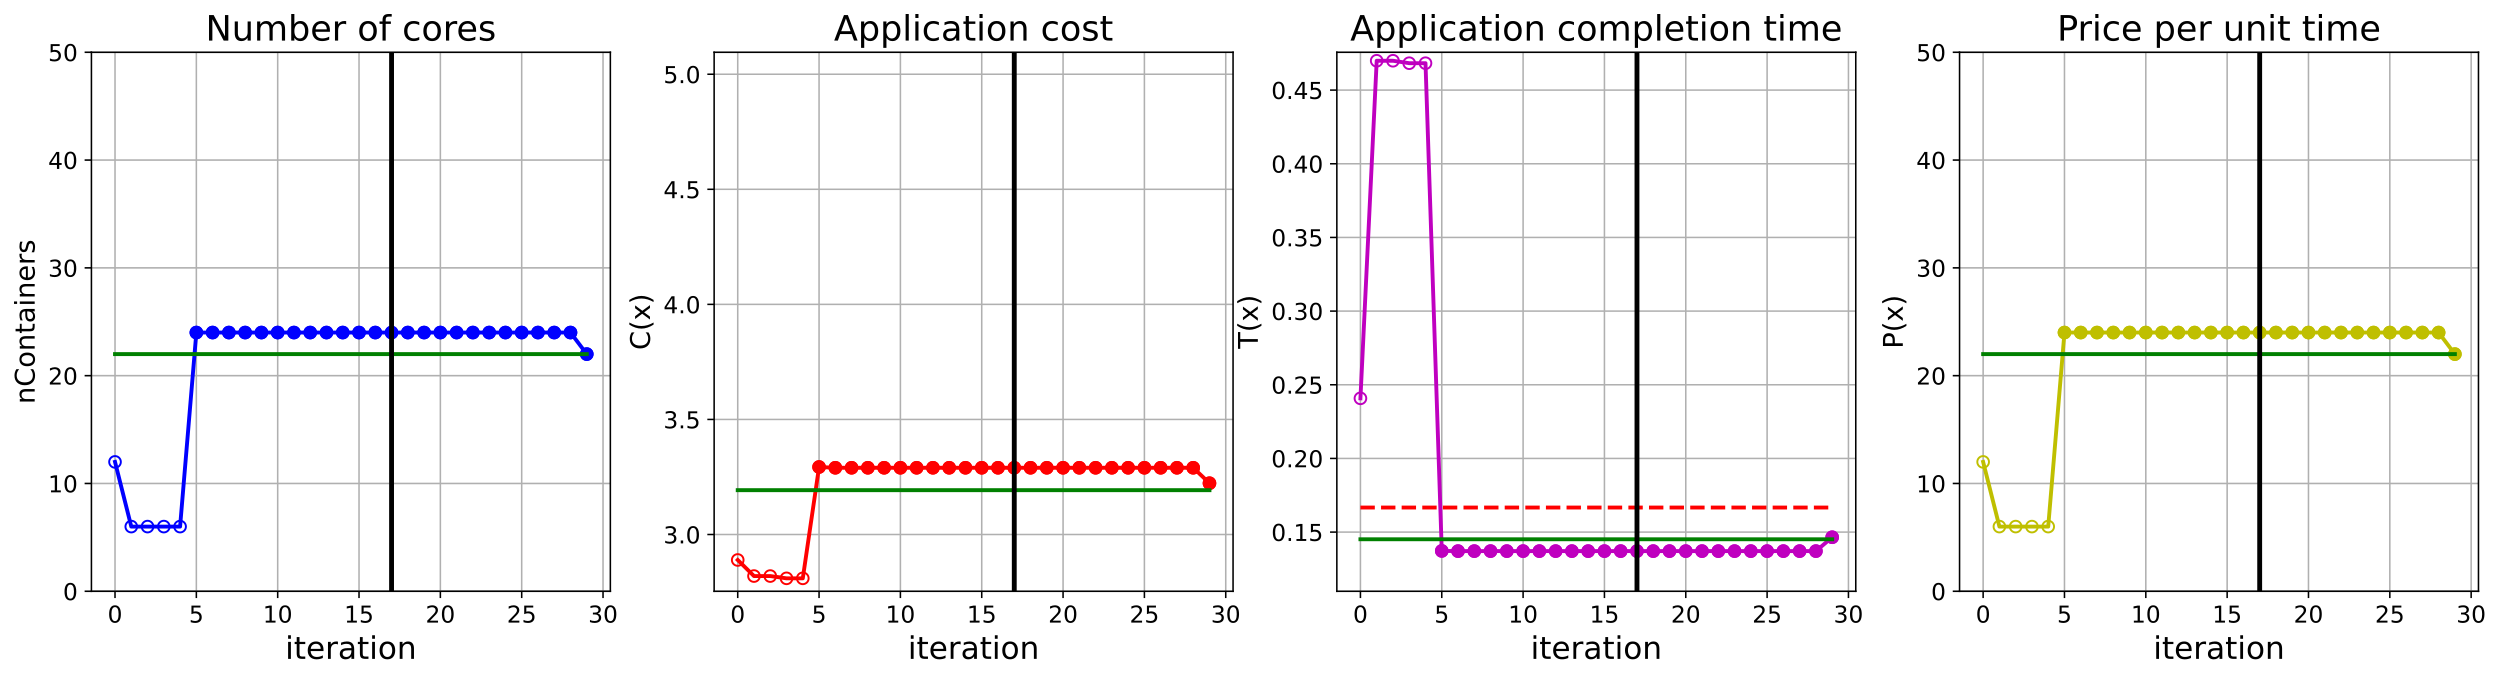 <?xml version="1.0" encoding="utf-8" standalone="no"?>
<!DOCTYPE svg PUBLIC "-//W3C//DTD SVG 1.1//EN"
  "http://www.w3.org/Graphics/SVG/1.1/DTD/svg11.dtd">
<!-- Created with matplotlib (https://matplotlib.org/) -->
<svg height="349.376pt" version="1.1" viewBox="0 0 1285.69 349.376" width="1285.69pt" xmlns="http://www.w3.org/2000/svg" xmlns:xlink="http://www.w3.org/1999/xlink">
 <defs>
  <style type="text/css">
*{stroke-linecap:butt;stroke-linejoin:round;}
  </style>
 </defs>
 <g id="figure_1">
  <g id="patch_1">
   <path d="M 0 349.376 
L 1285.69 349.376 
L 1285.69 0 
L 0 0 
z
" style="fill:#ffffff;"/>
  </g>
  <g id="axes_1">
   <g id="patch_2">
    <path d="M 47.019 304.077 
L 313.889 304.077 
L 313.889 26.877 
L 47.019 26.877 
z
" style="fill:#ffffff;"/>
   </g>
   <g id="matplotlib.axis_1">
    <g id="xtick_1">
     <g id="line2d_1">
      <path clip-path="url(#pb8fb346af2)" d="M 59.15 304.077 
L 59.15 26.877 
" style="fill:none;stroke:#b0b0b0;stroke-linecap:square;stroke-width:0.8;"/>
     </g>
     <g id="line2d_2">
      <defs>
       <path d="M 0 0 
L 0 3.5 
" id="m679856fa4d" style="stroke:#000000;stroke-width:0.8;"/>
      </defs>
      <g>
       <use style="stroke:#000000;stroke-width:0.8;" x="59.15" xlink:href="#m679856fa4d" y="304.077"/>
      </g>
     </g>
     <g id="text_1">
      <!-- 0 -->
      <defs>
       <path d="M 31.781 66.406 
Q 24.172 66.406 20.328 58.906 
Q 16.5 51.422 16.5 36.375 
Q 16.5 21.391 20.328 13.891 
Q 24.172 6.391 31.781 6.391 
Q 39.453 6.391 43.281 13.891 
Q 47.125 21.391 47.125 36.375 
Q 47.125 51.422 43.281 58.906 
Q 39.453 66.406 31.781 66.406 
z
M 31.781 74.219 
Q 44.047 74.219 50.516 64.516 
Q 56.984 54.828 56.984 36.375 
Q 56.984 17.969 50.516 8.266 
Q 44.047 -1.422 31.781 -1.422 
Q 19.531 -1.422 13.062 8.266 
Q 6.594 17.969 6.594 36.375 
Q 6.594 54.828 13.062 64.516 
Q 19.531 74.219 31.781 74.219 
z
" id="DejaVuSans-48"/>
      </defs>
      <g transform="translate(55.332 320.195)scale(0.12 -0.12)">
       <use xlink:href="#DejaVuSans-48"/>
      </g>
     </g>
    </g>
    <g id="xtick_2">
     <g id="line2d_3">
      <path clip-path="url(#pb8fb346af2)" d="M 100.979 304.077 
L 100.979 26.877 
" style="fill:none;stroke:#b0b0b0;stroke-linecap:square;stroke-width:0.8;"/>
     </g>
     <g id="line2d_4">
      <g>
       <use style="stroke:#000000;stroke-width:0.8;" x="100.979" xlink:href="#m679856fa4d" y="304.077"/>
      </g>
     </g>
     <g id="text_2">
      <!-- 5 -->
      <defs>
       <path d="M 10.797 72.906 
L 49.516 72.906 
L 49.516 64.594 
L 19.828 64.594 
L 19.828 46.734 
Q 21.969 47.469 24.109 47.828 
Q 26.266 48.188 28.422 48.188 
Q 40.625 48.188 47.75 41.5 
Q 54.891 34.812 54.891 23.391 
Q 54.891 11.625 47.562 5.094 
Q 40.234 -1.422 26.906 -1.422 
Q 22.312 -1.422 17.547 -0.641 
Q 12.797 0.141 7.719 1.703 
L 7.719 11.625 
Q 12.109 9.234 16.797 8.062 
Q 21.484 6.891 26.703 6.891 
Q 35.156 6.891 40.078 11.328 
Q 45.016 15.766 45.016 23.391 
Q 45.016 31 40.078 35.438 
Q 35.156 39.891 26.703 39.891 
Q 22.75 39.891 18.812 39.016 
Q 14.891 38.141 10.797 36.281 
z
" id="DejaVuSans-53"/>
      </defs>
      <g transform="translate(97.161 320.195)scale(0.12 -0.12)">
       <use xlink:href="#DejaVuSans-53"/>
      </g>
     </g>
    </g>
    <g id="xtick_3">
     <g id="line2d_5">
      <path clip-path="url(#pb8fb346af2)" d="M 142.808 304.077 
L 142.808 26.877 
" style="fill:none;stroke:#b0b0b0;stroke-linecap:square;stroke-width:0.8;"/>
     </g>
     <g id="line2d_6">
      <g>
       <use style="stroke:#000000;stroke-width:0.8;" x="142.808" xlink:href="#m679856fa4d" y="304.077"/>
      </g>
     </g>
     <g id="text_3">
      <!-- 10 -->
      <defs>
       <path d="M 12.406 8.297 
L 28.516 8.297 
L 28.516 63.922 
L 10.984 60.406 
L 10.984 69.391 
L 28.422 72.906 
L 38.281 72.906 
L 38.281 8.297 
L 54.391 8.297 
L 54.391 0 
L 12.406 0 
z
" id="DejaVuSans-49"/>
      </defs>
      <g transform="translate(135.173 320.195)scale(0.12 -0.12)">
       <use xlink:href="#DejaVuSans-49"/>
       <use x="63.623" xlink:href="#DejaVuSans-48"/>
      </g>
     </g>
    </g>
    <g id="xtick_4">
     <g id="line2d_7">
      <path clip-path="url(#pb8fb346af2)" d="M 184.637 304.077 
L 184.637 26.877 
" style="fill:none;stroke:#b0b0b0;stroke-linecap:square;stroke-width:0.8;"/>
     </g>
     <g id="line2d_8">
      <g>
       <use style="stroke:#000000;stroke-width:0.8;" x="184.637" xlink:href="#m679856fa4d" y="304.077"/>
      </g>
     </g>
     <g id="text_4">
      <!-- 15 -->
      <g transform="translate(177.002 320.195)scale(0.12 -0.12)">
       <use xlink:href="#DejaVuSans-49"/>
       <use x="63.623" xlink:href="#DejaVuSans-53"/>
      </g>
     </g>
    </g>
    <g id="xtick_5">
     <g id="line2d_9">
      <path clip-path="url(#pb8fb346af2)" d="M 226.466 304.077 
L 226.466 26.877 
" style="fill:none;stroke:#b0b0b0;stroke-linecap:square;stroke-width:0.8;"/>
     </g>
     <g id="line2d_10">
      <g>
       <use style="stroke:#000000;stroke-width:0.8;" x="226.466" xlink:href="#m679856fa4d" y="304.077"/>
      </g>
     </g>
     <g id="text_5">
      <!-- 20 -->
      <defs>
       <path d="M 19.188 8.297 
L 53.609 8.297 
L 53.609 0 
L 7.328 0 
L 7.328 8.297 
Q 12.938 14.109 22.625 23.891 
Q 32.328 33.688 34.812 36.531 
Q 39.547 41.844 41.422 45.531 
Q 43.312 49.219 43.312 52.781 
Q 43.312 58.594 39.234 62.25 
Q 35.156 65.922 28.609 65.922 
Q 23.969 65.922 18.812 64.312 
Q 13.672 62.703 7.812 59.422 
L 7.812 69.391 
Q 13.766 71.781 18.938 73 
Q 24.125 74.219 28.422 74.219 
Q 39.75 74.219 46.484 68.547 
Q 53.219 62.891 53.219 53.422 
Q 53.219 48.922 51.531 44.891 
Q 49.859 40.875 45.406 35.406 
Q 44.188 33.984 37.641 27.219 
Q 31.109 20.453 19.188 8.297 
z
" id="DejaVuSans-50"/>
      </defs>
      <g transform="translate(218.831 320.195)scale(0.12 -0.12)">
       <use xlink:href="#DejaVuSans-50"/>
       <use x="63.623" xlink:href="#DejaVuSans-48"/>
      </g>
     </g>
    </g>
    <g id="xtick_6">
     <g id="line2d_11">
      <path clip-path="url(#pb8fb346af2)" d="M 268.295 304.077 
L 268.295 26.877 
" style="fill:none;stroke:#b0b0b0;stroke-linecap:square;stroke-width:0.8;"/>
     </g>
     <g id="line2d_12">
      <g>
       <use style="stroke:#000000;stroke-width:0.8;" x="268.295" xlink:href="#m679856fa4d" y="304.077"/>
      </g>
     </g>
     <g id="text_6">
      <!-- 25 -->
      <g transform="translate(260.66 320.195)scale(0.12 -0.12)">
       <use xlink:href="#DejaVuSans-50"/>
       <use x="63.623" xlink:href="#DejaVuSans-53"/>
      </g>
     </g>
    </g>
    <g id="xtick_7">
     <g id="line2d_13">
      <path clip-path="url(#pb8fb346af2)" d="M 310.124 304.077 
L 310.124 26.877 
" style="fill:none;stroke:#b0b0b0;stroke-linecap:square;stroke-width:0.8;"/>
     </g>
     <g id="line2d_14">
      <g>
       <use style="stroke:#000000;stroke-width:0.8;" x="310.124" xlink:href="#m679856fa4d" y="304.077"/>
      </g>
     </g>
     <g id="text_7">
      <!-- 30 -->
      <defs>
       <path d="M 40.578 39.312 
Q 47.656 37.797 51.625 33 
Q 55.609 28.219 55.609 21.188 
Q 55.609 10.406 48.188 4.484 
Q 40.766 -1.422 27.094 -1.422 
Q 22.516 -1.422 17.656 -0.516 
Q 12.797 0.391 7.625 2.203 
L 7.625 11.719 
Q 11.719 9.328 16.594 8.109 
Q 21.484 6.891 26.812 6.891 
Q 36.078 6.891 40.938 10.547 
Q 45.797 14.203 45.797 21.188 
Q 45.797 27.641 41.281 31.266 
Q 36.766 34.906 28.719 34.906 
L 20.219 34.906 
L 20.219 43.016 
L 29.109 43.016 
Q 36.375 43.016 40.234 45.922 
Q 44.094 48.828 44.094 54.297 
Q 44.094 59.906 40.109 62.906 
Q 36.141 65.922 28.719 65.922 
Q 24.656 65.922 20.016 65.031 
Q 15.375 64.156 9.812 62.312 
L 9.812 71.094 
Q 15.438 72.656 20.344 73.438 
Q 25.25 74.219 29.594 74.219 
Q 40.828 74.219 47.359 69.109 
Q 53.906 64.016 53.906 55.328 
Q 53.906 49.266 50.438 45.094 
Q 46.969 40.922 40.578 39.312 
z
" id="DejaVuSans-51"/>
      </defs>
      <g transform="translate(302.489 320.195)scale(0.12 -0.12)">
       <use xlink:href="#DejaVuSans-51"/>
       <use x="63.623" xlink:href="#DejaVuSans-48"/>
      </g>
     </g>
    </g>
    <g id="text_8">
     <!-- iteration -->
     <defs>
      <path d="M 9.422 54.688 
L 18.406 54.688 
L 18.406 0 
L 9.422 0 
z
M 9.422 75.984 
L 18.406 75.984 
L 18.406 64.594 
L 9.422 64.594 
z
" id="DejaVuSans-105"/>
      <path d="M 18.312 70.219 
L 18.312 54.688 
L 36.812 54.688 
L 36.812 47.703 
L 18.312 47.703 
L 18.312 18.016 
Q 18.312 11.328 20.141 9.422 
Q 21.969 7.516 27.594 7.516 
L 36.812 7.516 
L 36.812 0 
L 27.594 0 
Q 17.188 0 13.234 3.875 
Q 9.281 7.766 9.281 18.016 
L 9.281 47.703 
L 2.688 47.703 
L 2.688 54.688 
L 9.281 54.688 
L 9.281 70.219 
z
" id="DejaVuSans-116"/>
      <path d="M 56.203 29.594 
L 56.203 25.203 
L 14.891 25.203 
Q 15.484 15.922 20.484 11.062 
Q 25.484 6.203 34.422 6.203 
Q 39.594 6.203 44.453 7.469 
Q 49.312 8.734 54.109 11.281 
L 54.109 2.781 
Q 49.266 0.734 44.188 -0.344 
Q 39.109 -1.422 33.891 -1.422 
Q 20.797 -1.422 13.156 6.188 
Q 5.516 13.812 5.516 26.812 
Q 5.516 40.234 12.766 48.109 
Q 20.016 56 32.328 56 
Q 43.359 56 49.781 48.891 
Q 56.203 41.797 56.203 29.594 
z
M 47.219 32.234 
Q 47.125 39.594 43.094 43.984 
Q 39.062 48.391 32.422 48.391 
Q 24.906 48.391 20.391 44.141 
Q 15.875 39.891 15.188 32.172 
z
" id="DejaVuSans-101"/>
      <path d="M 41.109 46.297 
Q 39.594 47.172 37.812 47.578 
Q 36.031 48 33.891 48 
Q 26.266 48 22.188 43.047 
Q 18.109 38.094 18.109 28.812 
L 18.109 0 
L 9.078 0 
L 9.078 54.688 
L 18.109 54.688 
L 18.109 46.188 
Q 20.953 51.172 25.484 53.578 
Q 30.031 56 36.531 56 
Q 37.453 56 38.578 55.875 
Q 39.703 55.766 41.062 55.516 
z
" id="DejaVuSans-114"/>
      <path d="M 34.281 27.484 
Q 23.391 27.484 19.188 25 
Q 14.984 22.516 14.984 16.5 
Q 14.984 11.719 18.141 8.906 
Q 21.297 6.109 26.703 6.109 
Q 34.188 6.109 38.703 11.406 
Q 43.219 16.703 43.219 25.484 
L 43.219 27.484 
z
M 52.203 31.203 
L 52.203 0 
L 43.219 0 
L 43.219 8.297 
Q 40.141 3.328 35.547 0.953 
Q 30.953 -1.422 24.312 -1.422 
Q 15.922 -1.422 10.953 3.297 
Q 6 8.016 6 15.922 
Q 6 25.141 12.172 29.828 
Q 18.359 34.516 30.609 34.516 
L 43.219 34.516 
L 43.219 35.406 
Q 43.219 41.609 39.141 45 
Q 35.062 48.391 27.688 48.391 
Q 23 48.391 18.547 47.266 
Q 14.109 46.141 10.016 43.891 
L 10.016 52.203 
Q 14.938 54.109 19.578 55.047 
Q 24.219 56 28.609 56 
Q 40.484 56 46.344 49.844 
Q 52.203 43.703 52.203 31.203 
z
" id="DejaVuSans-97"/>
      <path d="M 30.609 48.391 
Q 23.391 48.391 19.188 42.75 
Q 14.984 37.109 14.984 27.297 
Q 14.984 17.484 19.156 11.844 
Q 23.344 6.203 30.609 6.203 
Q 37.797 6.203 41.984 11.859 
Q 46.188 17.531 46.188 27.297 
Q 46.188 37.016 41.984 42.703 
Q 37.797 48.391 30.609 48.391 
z
M 30.609 56 
Q 42.328 56 49.016 48.375 
Q 55.719 40.766 55.719 27.297 
Q 55.719 13.875 49.016 6.219 
Q 42.328 -1.422 30.609 -1.422 
Q 18.844 -1.422 12.172 6.219 
Q 5.516 13.875 5.516 27.297 
Q 5.516 40.766 12.172 48.375 
Q 18.844 56 30.609 56 
z
" id="DejaVuSans-111"/>
      <path d="M 54.891 33.016 
L 54.891 0 
L 45.906 0 
L 45.906 32.719 
Q 45.906 40.484 42.875 44.328 
Q 39.844 48.188 33.797 48.188 
Q 26.516 48.188 22.312 43.547 
Q 18.109 38.922 18.109 30.906 
L 18.109 0 
L 9.078 0 
L 9.078 54.688 
L 18.109 54.688 
L 18.109 46.188 
Q 21.344 51.125 25.703 53.562 
Q 30.078 56 35.797 56 
Q 45.219 56 50.047 50.172 
Q 54.891 44.344 54.891 33.016 
z
" id="DejaVuSans-110"/>
     </defs>
     <g transform="translate(146.658 338.848)scale(0.16 -0.16)">
      <use xlink:href="#DejaVuSans-105"/>
      <use x="27.783" xlink:href="#DejaVuSans-116"/>
      <use x="66.992" xlink:href="#DejaVuSans-101"/>
      <use x="128.516" xlink:href="#DejaVuSans-114"/>
      <use x="169.629" xlink:href="#DejaVuSans-97"/>
      <use x="230.908" xlink:href="#DejaVuSans-116"/>
      <use x="270.117" xlink:href="#DejaVuSans-105"/>
      <use x="297.9" xlink:href="#DejaVuSans-111"/>
      <use x="359.082" xlink:href="#DejaVuSans-110"/>
     </g>
    </g>
   </g>
   <g id="matplotlib.axis_2">
    <g id="ytick_1">
     <g id="line2d_15">
      <path clip-path="url(#pb8fb346af2)" d="M 47.019 304.077 
L 313.889 304.077 
" style="fill:none;stroke:#b0b0b0;stroke-linecap:square;stroke-width:0.8;"/>
     </g>
     <g id="line2d_16">
      <defs>
       <path d="M 0 0 
L -3.5 0 
" id="mb08fa12613" style="stroke:#000000;stroke-width:0.8;"/>
      </defs>
      <g>
       <use style="stroke:#000000;stroke-width:0.8;" x="47.019" xlink:href="#mb08fa12613" y="304.077"/>
      </g>
     </g>
     <g id="text_9">
      <!-- 0 -->
      <g transform="translate(32.384 308.636)scale(0.12 -0.12)">
       <use xlink:href="#DejaVuSans-48"/>
      </g>
     </g>
    </g>
    <g id="ytick_2">
     <g id="line2d_17">
      <path clip-path="url(#pb8fb346af2)" d="M 47.019 248.637 
L 313.889 248.637 
" style="fill:none;stroke:#b0b0b0;stroke-linecap:square;stroke-width:0.8;"/>
     </g>
     <g id="line2d_18">
      <g>
       <use style="stroke:#000000;stroke-width:0.8;" x="47.019" xlink:href="#mb08fa12613" y="248.637"/>
      </g>
     </g>
     <g id="text_10">
      <!-- 10 -->
      <g transform="translate(24.749 253.196)scale(0.12 -0.12)">
       <use xlink:href="#DejaVuSans-49"/>
       <use x="63.623" xlink:href="#DejaVuSans-48"/>
      </g>
     </g>
    </g>
    <g id="ytick_3">
     <g id="line2d_19">
      <path clip-path="url(#pb8fb346af2)" d="M 47.019 193.197 
L 313.889 193.197 
" style="fill:none;stroke:#b0b0b0;stroke-linecap:square;stroke-width:0.8;"/>
     </g>
     <g id="line2d_20">
      <g>
       <use style="stroke:#000000;stroke-width:0.8;" x="47.019" xlink:href="#mb08fa12613" y="193.197"/>
      </g>
     </g>
     <g id="text_11">
      <!-- 20 -->
      <g transform="translate(24.749 197.756)scale(0.12 -0.12)">
       <use xlink:href="#DejaVuSans-50"/>
       <use x="63.623" xlink:href="#DejaVuSans-48"/>
      </g>
     </g>
    </g>
    <g id="ytick_4">
     <g id="line2d_21">
      <path clip-path="url(#pb8fb346af2)" d="M 47.019 137.757 
L 313.889 137.757 
" style="fill:none;stroke:#b0b0b0;stroke-linecap:square;stroke-width:0.8;"/>
     </g>
     <g id="line2d_22">
      <g>
       <use style="stroke:#000000;stroke-width:0.8;" x="47.019" xlink:href="#mb08fa12613" y="137.757"/>
      </g>
     </g>
     <g id="text_12">
      <!-- 30 -->
      <g transform="translate(24.749 142.316)scale(0.12 -0.12)">
       <use xlink:href="#DejaVuSans-51"/>
       <use x="63.623" xlink:href="#DejaVuSans-48"/>
      </g>
     </g>
    </g>
    <g id="ytick_5">
     <g id="line2d_23">
      <path clip-path="url(#pb8fb346af2)" d="M 47.019 82.317 
L 313.889 82.317 
" style="fill:none;stroke:#b0b0b0;stroke-linecap:square;stroke-width:0.8;"/>
     </g>
     <g id="line2d_24">
      <g>
       <use style="stroke:#000000;stroke-width:0.8;" x="47.019" xlink:href="#mb08fa12613" y="82.317"/>
      </g>
     </g>
     <g id="text_13">
      <!-- 40 -->
      <defs>
       <path d="M 37.797 64.312 
L 12.891 25.391 
L 37.797 25.391 
z
M 35.203 72.906 
L 47.609 72.906 
L 47.609 25.391 
L 58.016 25.391 
L 58.016 17.188 
L 47.609 17.188 
L 47.609 0 
L 37.797 0 
L 37.797 17.188 
L 4.891 17.188 
L 4.891 26.703 
z
" id="DejaVuSans-52"/>
      </defs>
      <g transform="translate(24.749 86.876)scale(0.12 -0.12)">
       <use xlink:href="#DejaVuSans-52"/>
       <use x="63.623" xlink:href="#DejaVuSans-48"/>
      </g>
     </g>
    </g>
    <g id="ytick_6">
     <g id="line2d_25">
      <path clip-path="url(#pb8fb346af2)" d="M 47.019 26.877 
L 313.889 26.877 
" style="fill:none;stroke:#b0b0b0;stroke-linecap:square;stroke-width:0.8;"/>
     </g>
     <g id="line2d_26">
      <g>
       <use style="stroke:#000000;stroke-width:0.8;" x="47.019" xlink:href="#mb08fa12613" y="26.877"/>
      </g>
     </g>
     <g id="text_14">
      <!-- 50 -->
      <g transform="translate(24.749 31.436)scale(0.12 -0.12)">
       <use xlink:href="#DejaVuSans-53"/>
       <use x="63.623" xlink:href="#DejaVuSans-48"/>
      </g>
     </g>
    </g>
    <g id="text_15">
     <!-- nContainers -->
     <defs>
      <path d="M 64.406 67.281 
L 64.406 56.891 
Q 59.422 61.531 53.781 63.812 
Q 48.141 66.109 41.797 66.109 
Q 29.297 66.109 22.656 58.469 
Q 16.016 50.828 16.016 36.375 
Q 16.016 21.969 22.656 14.328 
Q 29.297 6.688 41.797 6.688 
Q 48.141 6.688 53.781 8.984 
Q 59.422 11.281 64.406 15.922 
L 64.406 5.609 
Q 59.234 2.094 53.438 0.328 
Q 47.656 -1.422 41.219 -1.422 
Q 24.656 -1.422 15.125 8.703 
Q 5.609 18.844 5.609 36.375 
Q 5.609 53.953 15.125 64.078 
Q 24.656 74.219 41.219 74.219 
Q 47.75 74.219 53.531 72.484 
Q 59.328 70.75 64.406 67.281 
z
" id="DejaVuSans-67"/>
      <path d="M 44.281 53.078 
L 44.281 44.578 
Q 40.484 46.531 36.375 47.5 
Q 32.281 48.484 27.875 48.484 
Q 21.188 48.484 17.844 46.438 
Q 14.5 44.391 14.5 40.281 
Q 14.5 37.156 16.891 35.375 
Q 19.281 33.594 26.516 31.984 
L 29.594 31.297 
Q 39.156 29.25 43.188 25.516 
Q 47.219 21.781 47.219 15.094 
Q 47.219 7.469 41.188 3.016 
Q 35.156 -1.422 24.609 -1.422 
Q 20.219 -1.422 15.453 -0.562 
Q 10.688 0.297 5.422 2 
L 5.422 11.281 
Q 10.406 8.688 15.234 7.391 
Q 20.062 6.109 24.812 6.109 
Q 31.156 6.109 34.562 8.281 
Q 37.984 10.453 37.984 14.406 
Q 37.984 18.062 35.516 20.016 
Q 33.062 21.969 24.703 23.781 
L 21.578 24.516 
Q 13.234 26.266 9.516 29.906 
Q 5.812 33.547 5.812 39.891 
Q 5.812 47.609 11.281 51.797 
Q 16.75 56 26.812 56 
Q 31.781 56 36.172 55.266 
Q 40.578 54.547 44.281 53.078 
z
" id="DejaVuSans-115"/>
     </defs>
     <g transform="translate(17.838 207.767)rotate(-90)scale(0.14 -0.14)">
      <use xlink:href="#DejaVuSans-110"/>
      <use x="63.379" xlink:href="#DejaVuSans-67"/>
      <use x="133.203" xlink:href="#DejaVuSans-111"/>
      <use x="194.385" xlink:href="#DejaVuSans-110"/>
      <use x="257.764" xlink:href="#DejaVuSans-116"/>
      <use x="296.973" xlink:href="#DejaVuSans-97"/>
      <use x="358.252" xlink:href="#DejaVuSans-105"/>
      <use x="386.035" xlink:href="#DejaVuSans-110"/>
      <use x="449.414" xlink:href="#DejaVuSans-101"/>
      <use x="510.938" xlink:href="#DejaVuSans-114"/>
      <use x="552.051" xlink:href="#DejaVuSans-115"/>
     </g>
    </g>
   </g>
   <g id="line2d_27">
    <path clip-path="url(#pb8fb346af2)" d="M 59.15 237.549 
L 67.516 270.813 
L 75.881 270.813 
L 84.247 270.813 
L 92.613 270.813 
L 100.979 171.021 
L 109.345 171.021 
L 117.711 171.021 
L 126.076 171.021 
L 134.442 171.021 
L 142.808 171.021 
L 151.174 171.021 
L 159.54 171.021 
L 167.905 171.021 
L 176.271 171.021 
L 184.637 171.021 
L 193.003 171.021 
L 201.369 171.021 
L 209.735 171.021 
L 218.1 171.021 
L 226.466 171.021 
L 234.832 171.021 
L 243.198 171.021 
L 251.564 171.021 
L 259.929 171.021 
L 268.295 171.021 
L 276.661 171.021 
L 285.027 171.021 
L 293.393 171.021 
L 301.759 182.109 
" style="fill:none;stroke:#0000ff;stroke-linecap:square;stroke-width:2;"/>
    <defs>
     <path d="M 0 3 
C 0.796 3 1.559 2.684 2.121 2.121 
C 2.684 1.559 3 0.796 3 0 
C 3 -0.796 2.684 -1.559 2.121 -2.121 
C 1.559 -2.684 0.796 -3 0 -3 
C -0.796 -3 -1.559 -2.684 -2.121 -2.121 
C -2.684 -1.559 -3 -0.796 -3 0 
C -3 0.796 -2.684 1.559 -2.121 2.121 
C -1.559 2.684 -0.796 3 0 3 
z
" id="mb1bb486fb6" style="stroke:#0000ff;"/>
    </defs>
    <g clip-path="url(#pb8fb346af2)">
     <use style="fill-opacity:0;stroke:#0000ff;" x="59.15" xlink:href="#mb1bb486fb6" y="237.549"/>
     <use style="fill-opacity:0;stroke:#0000ff;" x="67.516" xlink:href="#mb1bb486fb6" y="270.813"/>
     <use style="fill-opacity:0;stroke:#0000ff;" x="75.881" xlink:href="#mb1bb486fb6" y="270.813"/>
     <use style="fill-opacity:0;stroke:#0000ff;" x="84.247" xlink:href="#mb1bb486fb6" y="270.813"/>
     <use style="fill-opacity:0;stroke:#0000ff;" x="92.613" xlink:href="#mb1bb486fb6" y="270.813"/>
     <use style="fill-opacity:0;stroke:#0000ff;" x="100.979" xlink:href="#mb1bb486fb6" y="171.021"/>
     <use style="fill-opacity:0;stroke:#0000ff;" x="109.345" xlink:href="#mb1bb486fb6" y="171.021"/>
     <use style="fill-opacity:0;stroke:#0000ff;" x="117.711" xlink:href="#mb1bb486fb6" y="171.021"/>
     <use style="fill-opacity:0;stroke:#0000ff;" x="126.076" xlink:href="#mb1bb486fb6" y="171.021"/>
     <use style="fill-opacity:0;stroke:#0000ff;" x="134.442" xlink:href="#mb1bb486fb6" y="171.021"/>
     <use style="fill-opacity:0;stroke:#0000ff;" x="142.808" xlink:href="#mb1bb486fb6" y="171.021"/>
     <use style="fill-opacity:0;stroke:#0000ff;" x="151.174" xlink:href="#mb1bb486fb6" y="171.021"/>
     <use style="fill-opacity:0;stroke:#0000ff;" x="159.54" xlink:href="#mb1bb486fb6" y="171.021"/>
     <use style="fill-opacity:0;stroke:#0000ff;" x="167.905" xlink:href="#mb1bb486fb6" y="171.021"/>
     <use style="fill-opacity:0;stroke:#0000ff;" x="176.271" xlink:href="#mb1bb486fb6" y="171.021"/>
     <use style="fill-opacity:0;stroke:#0000ff;" x="184.637" xlink:href="#mb1bb486fb6" y="171.021"/>
     <use style="fill-opacity:0;stroke:#0000ff;" x="193.003" xlink:href="#mb1bb486fb6" y="171.021"/>
     <use style="fill-opacity:0;stroke:#0000ff;" x="201.369" xlink:href="#mb1bb486fb6" y="171.021"/>
     <use style="fill-opacity:0;stroke:#0000ff;" x="209.735" xlink:href="#mb1bb486fb6" y="171.021"/>
     <use style="fill-opacity:0;stroke:#0000ff;" x="218.1" xlink:href="#mb1bb486fb6" y="171.021"/>
     <use style="fill-opacity:0;stroke:#0000ff;" x="226.466" xlink:href="#mb1bb486fb6" y="171.021"/>
     <use style="fill-opacity:0;stroke:#0000ff;" x="234.832" xlink:href="#mb1bb486fb6" y="171.021"/>
     <use style="fill-opacity:0;stroke:#0000ff;" x="243.198" xlink:href="#mb1bb486fb6" y="171.021"/>
     <use style="fill-opacity:0;stroke:#0000ff;" x="251.564" xlink:href="#mb1bb486fb6" y="171.021"/>
     <use style="fill-opacity:0;stroke:#0000ff;" x="259.929" xlink:href="#mb1bb486fb6" y="171.021"/>
     <use style="fill-opacity:0;stroke:#0000ff;" x="268.295" xlink:href="#mb1bb486fb6" y="171.021"/>
     <use style="fill-opacity:0;stroke:#0000ff;" x="276.661" xlink:href="#mb1bb486fb6" y="171.021"/>
     <use style="fill-opacity:0;stroke:#0000ff;" x="285.027" xlink:href="#mb1bb486fb6" y="171.021"/>
     <use style="fill-opacity:0;stroke:#0000ff;" x="293.393" xlink:href="#mb1bb486fb6" y="171.021"/>
     <use style="fill-opacity:0;stroke:#0000ff;" x="301.759" xlink:href="#mb1bb486fb6" y="182.109"/>
    </g>
   </g>
   <g id="line2d_28">
    <defs>
     <path d="M 0 3 
C 0.796 3 1.559 2.684 2.121 2.121 
C 2.684 1.559 3 0.796 3 0 
C 3 -0.796 2.684 -1.559 2.121 -2.121 
C 1.559 -2.684 0.796 -3 0 -3 
C -0.796 -3 -1.559 -2.684 -2.121 -2.121 
C -2.684 -1.559 -3 -0.796 -3 0 
C -3 0.796 -2.684 1.559 -2.121 2.121 
C -1.559 2.684 -0.796 3 0 3 
z
" id="madd75aae5d" style="stroke:#0000ff;"/>
    </defs>
    <g clip-path="url(#pb8fb346af2)">
     <use style="fill:#0000ff;stroke:#0000ff;" x="100.979" xlink:href="#madd75aae5d" y="171.021"/>
    </g>
   </g>
   <g id="line2d_29">
    <g clip-path="url(#pb8fb346af2)">
     <use style="fill:#0000ff;stroke:#0000ff;" x="109.345" xlink:href="#madd75aae5d" y="171.021"/>
    </g>
   </g>
   <g id="line2d_30">
    <g clip-path="url(#pb8fb346af2)">
     <use style="fill:#0000ff;stroke:#0000ff;" x="117.711" xlink:href="#madd75aae5d" y="171.021"/>
    </g>
   </g>
   <g id="line2d_31">
    <g clip-path="url(#pb8fb346af2)">
     <use style="fill:#0000ff;stroke:#0000ff;" x="126.076" xlink:href="#madd75aae5d" y="171.021"/>
    </g>
   </g>
   <g id="line2d_32">
    <g clip-path="url(#pb8fb346af2)">
     <use style="fill:#0000ff;stroke:#0000ff;" x="134.442" xlink:href="#madd75aae5d" y="171.021"/>
    </g>
   </g>
   <g id="line2d_33">
    <g clip-path="url(#pb8fb346af2)">
     <use style="fill:#0000ff;stroke:#0000ff;" x="142.808" xlink:href="#madd75aae5d" y="171.021"/>
    </g>
   </g>
   <g id="line2d_34">
    <g clip-path="url(#pb8fb346af2)">
     <use style="fill:#0000ff;stroke:#0000ff;" x="151.174" xlink:href="#madd75aae5d" y="171.021"/>
    </g>
   </g>
   <g id="line2d_35">
    <g clip-path="url(#pb8fb346af2)">
     <use style="fill:#0000ff;stroke:#0000ff;" x="159.54" xlink:href="#madd75aae5d" y="171.021"/>
    </g>
   </g>
   <g id="line2d_36">
    <g clip-path="url(#pb8fb346af2)">
     <use style="fill:#0000ff;stroke:#0000ff;" x="167.905" xlink:href="#madd75aae5d" y="171.021"/>
    </g>
   </g>
   <g id="line2d_37">
    <g clip-path="url(#pb8fb346af2)">
     <use style="fill:#0000ff;stroke:#0000ff;" x="176.271" xlink:href="#madd75aae5d" y="171.021"/>
    </g>
   </g>
   <g id="line2d_38">
    <g clip-path="url(#pb8fb346af2)">
     <use style="fill:#0000ff;stroke:#0000ff;" x="184.637" xlink:href="#madd75aae5d" y="171.021"/>
    </g>
   </g>
   <g id="line2d_39">
    <g clip-path="url(#pb8fb346af2)">
     <use style="fill:#0000ff;stroke:#0000ff;" x="193.003" xlink:href="#madd75aae5d" y="171.021"/>
    </g>
   </g>
   <g id="line2d_40">
    <g clip-path="url(#pb8fb346af2)">
     <use style="fill:#0000ff;stroke:#0000ff;" x="201.369" xlink:href="#madd75aae5d" y="171.021"/>
    </g>
   </g>
   <g id="line2d_41">
    <g clip-path="url(#pb8fb346af2)">
     <use style="fill:#0000ff;stroke:#0000ff;" x="209.735" xlink:href="#madd75aae5d" y="171.021"/>
    </g>
   </g>
   <g id="line2d_42">
    <g clip-path="url(#pb8fb346af2)">
     <use style="fill:#0000ff;stroke:#0000ff;" x="218.1" xlink:href="#madd75aae5d" y="171.021"/>
    </g>
   </g>
   <g id="line2d_43">
    <g clip-path="url(#pb8fb346af2)">
     <use style="fill:#0000ff;stroke:#0000ff;" x="226.466" xlink:href="#madd75aae5d" y="171.021"/>
    </g>
   </g>
   <g id="line2d_44">
    <g clip-path="url(#pb8fb346af2)">
     <use style="fill:#0000ff;stroke:#0000ff;" x="234.832" xlink:href="#madd75aae5d" y="171.021"/>
    </g>
   </g>
   <g id="line2d_45">
    <g clip-path="url(#pb8fb346af2)">
     <use style="fill:#0000ff;stroke:#0000ff;" x="243.198" xlink:href="#madd75aae5d" y="171.021"/>
    </g>
   </g>
   <g id="line2d_46">
    <g clip-path="url(#pb8fb346af2)">
     <use style="fill:#0000ff;stroke:#0000ff;" x="251.564" xlink:href="#madd75aae5d" y="171.021"/>
    </g>
   </g>
   <g id="line2d_47">
    <g clip-path="url(#pb8fb346af2)">
     <use style="fill:#0000ff;stroke:#0000ff;" x="259.929" xlink:href="#madd75aae5d" y="171.021"/>
    </g>
   </g>
   <g id="line2d_48">
    <g clip-path="url(#pb8fb346af2)">
     <use style="fill:#0000ff;stroke:#0000ff;" x="268.295" xlink:href="#madd75aae5d" y="171.021"/>
    </g>
   </g>
   <g id="line2d_49">
    <g clip-path="url(#pb8fb346af2)">
     <use style="fill:#0000ff;stroke:#0000ff;" x="276.661" xlink:href="#madd75aae5d" y="171.021"/>
    </g>
   </g>
   <g id="line2d_50">
    <g clip-path="url(#pb8fb346af2)">
     <use style="fill:#0000ff;stroke:#0000ff;" x="285.027" xlink:href="#madd75aae5d" y="171.021"/>
    </g>
   </g>
   <g id="line2d_51">
    <g clip-path="url(#pb8fb346af2)">
     <use style="fill:#0000ff;stroke:#0000ff;" x="293.393" xlink:href="#madd75aae5d" y="171.021"/>
    </g>
   </g>
   <g id="line2d_52">
    <g clip-path="url(#pb8fb346af2)">
     <use style="fill:#0000ff;stroke:#0000ff;" x="301.759" xlink:href="#madd75aae5d" y="182.109"/>
    </g>
   </g>
   <g id="line2d_53">
    <path clip-path="url(#pb8fb346af2)" d="M 59.15 182.109 
L 67.516 182.109 
L 75.881 182.109 
L 84.247 182.109 
L 92.613 182.109 
L 100.979 182.109 
L 109.345 182.109 
L 117.711 182.109 
L 126.076 182.109 
L 134.442 182.109 
L 142.808 182.109 
L 151.174 182.109 
L 159.54 182.109 
L 167.905 182.109 
L 176.271 182.109 
L 184.637 182.109 
L 193.003 182.109 
L 201.369 182.109 
L 209.735 182.109 
L 218.1 182.109 
L 226.466 182.109 
L 234.832 182.109 
L 243.198 182.109 
L 251.564 182.109 
L 259.929 182.109 
L 268.295 182.109 
L 276.661 182.109 
L 285.027 182.109 
L 293.393 182.109 
L 301.759 182.109 
" style="fill:none;stroke:#008000;stroke-linecap:square;stroke-width:2;"/>
   </g>
   <g id="line2d_54">
    <path clip-path="url(#pb8fb346af2)" d="M 201.369 304.077 
L 201.369 26.877 
" style="fill:none;stroke:#000000;stroke-linecap:square;stroke-width:2.5;"/>
   </g>
   <g id="patch_3">
    <path d="M 47.019 304.077 
L 47.019 26.877 
" style="fill:none;stroke:#000000;stroke-linecap:square;stroke-linejoin:miter;stroke-width:0.8;"/>
   </g>
   <g id="patch_4">
    <path d="M 313.889 304.077 
L 313.889 26.877 
" style="fill:none;stroke:#000000;stroke-linecap:square;stroke-linejoin:miter;stroke-width:0.8;"/>
   </g>
   <g id="patch_5">
    <path d="M 47.019 304.077 
L 313.889 304.077 
" style="fill:none;stroke:#000000;stroke-linecap:square;stroke-linejoin:miter;stroke-width:0.8;"/>
   </g>
   <g id="patch_6">
    <path d="M 47.019 26.877 
L 313.889 26.877 
" style="fill:none;stroke:#000000;stroke-linecap:square;stroke-linejoin:miter;stroke-width:0.8;"/>
   </g>
   <g id="text_16">
    <!-- Number of cores -->
    <defs>
     <path d="M 9.812 72.906 
L 23.094 72.906 
L 55.422 11.922 
L 55.422 72.906 
L 64.984 72.906 
L 64.984 0 
L 51.703 0 
L 19.391 60.984 
L 19.391 0 
L 9.812 0 
z
" id="DejaVuSans-78"/>
     <path d="M 8.5 21.578 
L 8.5 54.688 
L 17.484 54.688 
L 17.484 21.922 
Q 17.484 14.156 20.5 10.266 
Q 23.531 6.391 29.594 6.391 
Q 36.859 6.391 41.078 11.031 
Q 45.312 15.672 45.312 23.688 
L 45.312 54.688 
L 54.297 54.688 
L 54.297 0 
L 45.312 0 
L 45.312 8.406 
Q 42.047 3.422 37.719 1 
Q 33.406 -1.422 27.688 -1.422 
Q 18.266 -1.422 13.375 4.438 
Q 8.5 10.297 8.5 21.578 
z
M 31.109 56 
z
" id="DejaVuSans-117"/>
     <path d="M 52 44.188 
Q 55.375 50.25 60.062 53.125 
Q 64.75 56 71.094 56 
Q 79.641 56 84.281 50.016 
Q 88.922 44.047 88.922 33.016 
L 88.922 0 
L 79.891 0 
L 79.891 32.719 
Q 79.891 40.578 77.094 44.375 
Q 74.312 48.188 68.609 48.188 
Q 61.625 48.188 57.562 43.547 
Q 53.516 38.922 53.516 30.906 
L 53.516 0 
L 44.484 0 
L 44.484 32.719 
Q 44.484 40.625 41.703 44.406 
Q 38.922 48.188 33.109 48.188 
Q 26.219 48.188 22.156 43.531 
Q 18.109 38.875 18.109 30.906 
L 18.109 0 
L 9.078 0 
L 9.078 54.688 
L 18.109 54.688 
L 18.109 46.188 
Q 21.188 51.219 25.484 53.609 
Q 29.781 56 35.688 56 
Q 41.656 56 45.828 52.969 
Q 50 49.953 52 44.188 
z
" id="DejaVuSans-109"/>
     <path d="M 48.688 27.297 
Q 48.688 37.203 44.609 42.844 
Q 40.531 48.484 33.406 48.484 
Q 26.266 48.484 22.188 42.844 
Q 18.109 37.203 18.109 27.297 
Q 18.109 17.391 22.188 11.75 
Q 26.266 6.109 33.406 6.109 
Q 40.531 6.109 44.609 11.75 
Q 48.688 17.391 48.688 27.297 
z
M 18.109 46.391 
Q 20.953 51.266 25.266 53.625 
Q 29.594 56 35.594 56 
Q 45.562 56 51.781 48.094 
Q 58.016 40.188 58.016 27.297 
Q 58.016 14.406 51.781 6.484 
Q 45.562 -1.422 35.594 -1.422 
Q 29.594 -1.422 25.266 0.953 
Q 20.953 3.328 18.109 8.203 
L 18.109 0 
L 9.078 0 
L 9.078 75.984 
L 18.109 75.984 
z
" id="DejaVuSans-98"/>
     <path id="DejaVuSans-32"/>
     <path d="M 37.109 75.984 
L 37.109 68.5 
L 28.516 68.5 
Q 23.688 68.5 21.797 66.547 
Q 19.922 64.594 19.922 59.516 
L 19.922 54.688 
L 34.719 54.688 
L 34.719 47.703 
L 19.922 47.703 
L 19.922 0 
L 10.891 0 
L 10.891 47.703 
L 2.297 47.703 
L 2.297 54.688 
L 10.891 54.688 
L 10.891 58.5 
Q 10.891 67.625 15.141 71.797 
Q 19.391 75.984 28.609 75.984 
z
" id="DejaVuSans-102"/>
     <path d="M 48.781 52.594 
L 48.781 44.188 
Q 44.969 46.297 41.141 47.344 
Q 37.312 48.391 33.406 48.391 
Q 24.656 48.391 19.812 42.844 
Q 14.984 37.312 14.984 27.297 
Q 14.984 17.281 19.812 11.734 
Q 24.656 6.203 33.406 6.203 
Q 37.312 6.203 41.141 7.25 
Q 44.969 8.297 48.781 10.406 
L 48.781 2.094 
Q 45.016 0.344 40.984 -0.531 
Q 36.969 -1.422 32.422 -1.422 
Q 20.062 -1.422 12.781 6.344 
Q 5.516 14.109 5.516 27.297 
Q 5.516 40.672 12.859 48.328 
Q 20.219 56 33.016 56 
Q 37.156 56 41.109 55.141 
Q 45.062 54.297 48.781 52.594 
z
" id="DejaVuSans-99"/>
    </defs>
    <g transform="translate(105.725 20.877)scale(0.18 -0.18)">
     <use xlink:href="#DejaVuSans-78"/>
     <use x="74.805" xlink:href="#DejaVuSans-117"/>
     <use x="138.184" xlink:href="#DejaVuSans-109"/>
     <use x="235.596" xlink:href="#DejaVuSans-98"/>
     <use x="299.072" xlink:href="#DejaVuSans-101"/>
     <use x="360.596" xlink:href="#DejaVuSans-114"/>
     <use x="401.709" xlink:href="#DejaVuSans-32"/>
     <use x="433.496" xlink:href="#DejaVuSans-111"/>
     <use x="494.678" xlink:href="#DejaVuSans-102"/>
     <use x="529.883" xlink:href="#DejaVuSans-32"/>
     <use x="561.67" xlink:href="#DejaVuSans-99"/>
     <use x="616.65" xlink:href="#DejaVuSans-111"/>
     <use x="677.832" xlink:href="#DejaVuSans-114"/>
     <use x="716.695" xlink:href="#DejaVuSans-101"/>
     <use x="778.219" xlink:href="#DejaVuSans-115"/>
    </g>
   </g>
  </g>
  <g id="axes_2">
   <g id="patch_7">
    <path d="M 367.263 304.077 
L 634.132 304.077 
L 634.132 26.877 
L 367.263 26.877 
z
" style="fill:#ffffff;"/>
   </g>
   <g id="matplotlib.axis_3">
    <g id="xtick_8">
     <g id="line2d_55">
      <path clip-path="url(#paf141d46b6)" d="M 379.393 304.077 
L 379.393 26.877 
" style="fill:none;stroke:#b0b0b0;stroke-linecap:square;stroke-width:0.8;"/>
     </g>
     <g id="line2d_56">
      <g>
       <use style="stroke:#000000;stroke-width:0.8;" x="379.393" xlink:href="#m679856fa4d" y="304.077"/>
      </g>
     </g>
     <g id="text_17">
      <!-- 0 -->
      <g transform="translate(375.576 320.195)scale(0.12 -0.12)">
       <use xlink:href="#DejaVuSans-48"/>
      </g>
     </g>
    </g>
    <g id="xtick_9">
     <g id="line2d_57">
      <path clip-path="url(#paf141d46b6)" d="M 421.222 304.077 
L 421.222 26.877 
" style="fill:none;stroke:#b0b0b0;stroke-linecap:square;stroke-width:0.8;"/>
     </g>
     <g id="line2d_58">
      <g>
       <use style="stroke:#000000;stroke-width:0.8;" x="421.222" xlink:href="#m679856fa4d" y="304.077"/>
      </g>
     </g>
     <g id="text_18">
      <!-- 5 -->
      <g transform="translate(417.405 320.195)scale(0.12 -0.12)">
       <use xlink:href="#DejaVuSans-53"/>
      </g>
     </g>
    </g>
    <g id="xtick_10">
     <g id="line2d_59">
      <path clip-path="url(#paf141d46b6)" d="M 463.051 304.077 
L 463.051 26.877 
" style="fill:none;stroke:#b0b0b0;stroke-linecap:square;stroke-width:0.8;"/>
     </g>
     <g id="line2d_60">
      <g>
       <use style="stroke:#000000;stroke-width:0.8;" x="463.051" xlink:href="#m679856fa4d" y="304.077"/>
      </g>
     </g>
     <g id="text_19">
      <!-- 10 -->
      <g transform="translate(455.416 320.195)scale(0.12 -0.12)">
       <use xlink:href="#DejaVuSans-49"/>
       <use x="63.623" xlink:href="#DejaVuSans-48"/>
      </g>
     </g>
    </g>
    <g id="xtick_11">
     <g id="line2d_61">
      <path clip-path="url(#paf141d46b6)" d="M 504.881 304.077 
L 504.881 26.877 
" style="fill:none;stroke:#b0b0b0;stroke-linecap:square;stroke-width:0.8;"/>
     </g>
     <g id="line2d_62">
      <g>
       <use style="stroke:#000000;stroke-width:0.8;" x="504.881" xlink:href="#m679856fa4d" y="304.077"/>
      </g>
     </g>
     <g id="text_20">
      <!-- 15 -->
      <g transform="translate(497.246 320.195)scale(0.12 -0.12)">
       <use xlink:href="#DejaVuSans-49"/>
       <use x="63.623" xlink:href="#DejaVuSans-53"/>
      </g>
     </g>
    </g>
    <g id="xtick_12">
     <g id="line2d_63">
      <path clip-path="url(#paf141d46b6)" d="M 546.71 304.077 
L 546.71 26.877 
" style="fill:none;stroke:#b0b0b0;stroke-linecap:square;stroke-width:0.8;"/>
     </g>
     <g id="line2d_64">
      <g>
       <use style="stroke:#000000;stroke-width:0.8;" x="546.71" xlink:href="#m679856fa4d" y="304.077"/>
      </g>
     </g>
     <g id="text_21">
      <!-- 20 -->
      <g transform="translate(539.075 320.195)scale(0.12 -0.12)">
       <use xlink:href="#DejaVuSans-50"/>
       <use x="63.623" xlink:href="#DejaVuSans-48"/>
      </g>
     </g>
    </g>
    <g id="xtick_13">
     <g id="line2d_65">
      <path clip-path="url(#paf141d46b6)" d="M 588.539 304.077 
L 588.539 26.877 
" style="fill:none;stroke:#b0b0b0;stroke-linecap:square;stroke-width:0.8;"/>
     </g>
     <g id="line2d_66">
      <g>
       <use style="stroke:#000000;stroke-width:0.8;" x="588.539" xlink:href="#m679856fa4d" y="304.077"/>
      </g>
     </g>
     <g id="text_22">
      <!-- 25 -->
      <g transform="translate(580.904 320.195)scale(0.12 -0.12)">
       <use xlink:href="#DejaVuSans-50"/>
       <use x="63.623" xlink:href="#DejaVuSans-53"/>
      </g>
     </g>
    </g>
    <g id="xtick_14">
     <g id="line2d_67">
      <path clip-path="url(#paf141d46b6)" d="M 630.368 304.077 
L 630.368 26.877 
" style="fill:none;stroke:#b0b0b0;stroke-linecap:square;stroke-width:0.8;"/>
     </g>
     <g id="line2d_68">
      <g>
       <use style="stroke:#000000;stroke-width:0.8;" x="630.368" xlink:href="#m679856fa4d" y="304.077"/>
      </g>
     </g>
     <g id="text_23">
      <!-- 30 -->
      <g transform="translate(622.733 320.195)scale(0.12 -0.12)">
       <use xlink:href="#DejaVuSans-51"/>
       <use x="63.623" xlink:href="#DejaVuSans-48"/>
      </g>
     </g>
    </g>
    <g id="text_24">
     <!-- iteration -->
     <g transform="translate(466.901 338.848)scale(0.16 -0.16)">
      <use xlink:href="#DejaVuSans-105"/>
      <use x="27.783" xlink:href="#DejaVuSans-116"/>
      <use x="66.992" xlink:href="#DejaVuSans-101"/>
      <use x="128.516" xlink:href="#DejaVuSans-114"/>
      <use x="169.629" xlink:href="#DejaVuSans-97"/>
      <use x="230.908" xlink:href="#DejaVuSans-116"/>
      <use x="270.117" xlink:href="#DejaVuSans-105"/>
      <use x="297.9" xlink:href="#DejaVuSans-111"/>
      <use x="359.082" xlink:href="#DejaVuSans-110"/>
     </g>
    </g>
   </g>
   <g id="matplotlib.axis_4">
    <g id="ytick_7">
     <g id="line2d_69">
      <path clip-path="url(#paf141d46b6)" d="M 367.263 274.891 
L 634.132 274.891 
" style="fill:none;stroke:#b0b0b0;stroke-linecap:square;stroke-width:0.8;"/>
     </g>
     <g id="line2d_70">
      <g>
       <use style="stroke:#000000;stroke-width:0.8;" x="367.263" xlink:href="#mb08fa12613" y="274.891"/>
      </g>
     </g>
     <g id="text_25">
      <!-- 3.0 -->
      <defs>
       <path d="M 10.688 12.406 
L 21 12.406 
L 21 0 
L 10.688 0 
z
" id="DejaVuSans-46"/>
      </defs>
      <g transform="translate(341.179 279.45)scale(0.12 -0.12)">
       <use xlink:href="#DejaVuSans-51"/>
       <use x="63.623" xlink:href="#DejaVuSans-46"/>
       <use x="95.41" xlink:href="#DejaVuSans-48"/>
      </g>
     </g>
    </g>
    <g id="ytick_8">
     <g id="line2d_71">
      <path clip-path="url(#paf141d46b6)" d="M 367.263 215.715 
L 634.132 215.715 
" style="fill:none;stroke:#b0b0b0;stroke-linecap:square;stroke-width:0.8;"/>
     </g>
     <g id="line2d_72">
      <g>
       <use style="stroke:#000000;stroke-width:0.8;" x="367.263" xlink:href="#mb08fa12613" y="215.715"/>
      </g>
     </g>
     <g id="text_26">
      <!-- 3.5 -->
      <g transform="translate(341.179 220.274)scale(0.12 -0.12)">
       <use xlink:href="#DejaVuSans-51"/>
       <use x="63.623" xlink:href="#DejaVuSans-46"/>
       <use x="95.41" xlink:href="#DejaVuSans-53"/>
      </g>
     </g>
    </g>
    <g id="ytick_9">
     <g id="line2d_73">
      <path clip-path="url(#paf141d46b6)" d="M 367.263 156.539 
L 634.132 156.539 
" style="fill:none;stroke:#b0b0b0;stroke-linecap:square;stroke-width:0.8;"/>
     </g>
     <g id="line2d_74">
      <g>
       <use style="stroke:#000000;stroke-width:0.8;" x="367.263" xlink:href="#mb08fa12613" y="156.539"/>
      </g>
     </g>
     <g id="text_27">
      <!-- 4.0 -->
      <g transform="translate(341.179 161.098)scale(0.12 -0.12)">
       <use xlink:href="#DejaVuSans-52"/>
       <use x="63.623" xlink:href="#DejaVuSans-46"/>
       <use x="95.41" xlink:href="#DejaVuSans-48"/>
      </g>
     </g>
    </g>
    <g id="ytick_10">
     <g id="line2d_75">
      <path clip-path="url(#paf141d46b6)" d="M 367.263 97.363 
L 634.132 97.363 
" style="fill:none;stroke:#b0b0b0;stroke-linecap:square;stroke-width:0.8;"/>
     </g>
     <g id="line2d_76">
      <g>
       <use style="stroke:#000000;stroke-width:0.8;" x="367.263" xlink:href="#mb08fa12613" y="97.363"/>
      </g>
     </g>
     <g id="text_28">
      <!-- 4.5 -->
      <g transform="translate(341.179 101.922)scale(0.12 -0.12)">
       <use xlink:href="#DejaVuSans-52"/>
       <use x="63.623" xlink:href="#DejaVuSans-46"/>
       <use x="95.41" xlink:href="#DejaVuSans-53"/>
      </g>
     </g>
    </g>
    <g id="ytick_11">
     <g id="line2d_77">
      <path clip-path="url(#paf141d46b6)" d="M 367.263 38.187 
L 634.132 38.187 
" style="fill:none;stroke:#b0b0b0;stroke-linecap:square;stroke-width:0.8;"/>
     </g>
     <g id="line2d_78">
      <g>
       <use style="stroke:#000000;stroke-width:0.8;" x="367.263" xlink:href="#mb08fa12613" y="38.187"/>
      </g>
     </g>
     <g id="text_29">
      <!-- 5.0 -->
      <g transform="translate(341.179 42.746)scale(0.12 -0.12)">
       <use xlink:href="#DejaVuSans-53"/>
       <use x="63.623" xlink:href="#DejaVuSans-46"/>
       <use x="95.41" xlink:href="#DejaVuSans-48"/>
      </g>
     </g>
    </g>
    <g id="text_30">
     <!-- C(x) -->
     <defs>
      <path d="M 31 75.875 
Q 24.469 64.656 21.281 53.656 
Q 18.109 42.672 18.109 31.391 
Q 18.109 20.125 21.312 9.062 
Q 24.516 -2 31 -13.188 
L 23.188 -13.188 
Q 15.875 -1.703 12.234 9.375 
Q 8.594 20.453 8.594 31.391 
Q 8.594 42.281 12.203 53.312 
Q 15.828 64.359 23.188 75.875 
z
" id="DejaVuSans-40"/>
      <path d="M 54.891 54.688 
L 35.109 28.078 
L 55.906 0 
L 45.312 0 
L 29.391 21.484 
L 13.484 0 
L 2.875 0 
L 24.125 28.609 
L 4.688 54.688 
L 15.281 54.688 
L 29.781 35.203 
L 44.281 54.688 
z
" id="DejaVuSans-120"/>
      <path d="M 8.016 75.875 
L 15.828 75.875 
Q 23.141 64.359 26.781 53.312 
Q 30.422 42.281 30.422 31.391 
Q 30.422 20.453 26.781 9.375 
Q 23.141 -1.703 15.828 -13.188 
L 8.016 -13.188 
Q 14.5 -2 17.703 9.062 
Q 20.906 20.125 20.906 31.391 
Q 20.906 42.672 17.703 53.656 
Q 14.5 64.656 8.016 75.875 
z
" id="DejaVuSans-41"/>
     </defs>
     <g transform="translate(334.268 179.97)rotate(-90)scale(0.14 -0.14)">
      <use xlink:href="#DejaVuSans-67"/>
      <use x="69.824" xlink:href="#DejaVuSans-40"/>
      <use x="108.838" xlink:href="#DejaVuSans-120"/>
      <use x="168.018" xlink:href="#DejaVuSans-41"/>
     </g>
    </g>
   </g>
   <g id="line2d_79">
    <path clip-path="url(#paf141d46b6)" d="M 379.393 287.983 
L 387.759 296.251 
L 396.125 296.251 
L 404.491 297.427 
L 412.857 297.427 
L 421.222 240.167 
L 429.588 240.56 
L 437.954 240.56 
L 446.32 240.56 
L 454.686 240.56 
L 463.051 240.56 
L 471.417 240.56 
L 479.783 240.56 
L 488.149 240.56 
L 496.515 240.56 
L 504.881 240.56 
L 513.246 240.56 
L 521.612 240.56 
L 529.978 240.56 
L 538.344 240.56 
L 546.71 240.56 
L 555.075 240.56 
L 563.441 240.56 
L 571.807 240.56 
L 580.173 240.56 
L 588.539 240.56 
L 596.905 240.56 
L 605.27 240.56 
L 613.636 240.56 
L 622.002 248.504 
" style="fill:none;stroke:#ff0000;stroke-linecap:square;stroke-width:2;"/>
    <defs>
     <path d="M 0 3 
C 0.796 3 1.559 2.684 2.121 2.121 
C 2.684 1.559 3 0.796 3 0 
C 3 -0.796 2.684 -1.559 2.121 -2.121 
C 1.559 -2.684 0.796 -3 0 -3 
C -0.796 -3 -1.559 -2.684 -2.121 -2.121 
C -2.684 -1.559 -3 -0.796 -3 0 
C -3 0.796 -2.684 1.559 -2.121 2.121 
C -1.559 2.684 -0.796 3 0 3 
z
" id="m21edd0adbe" style="stroke:#ff0000;"/>
    </defs>
    <g clip-path="url(#paf141d46b6)">
     <use style="fill-opacity:0;stroke:#ff0000;" x="379.393" xlink:href="#m21edd0adbe" y="287.983"/>
     <use style="fill-opacity:0;stroke:#ff0000;" x="387.759" xlink:href="#m21edd0adbe" y="296.251"/>
     <use style="fill-opacity:0;stroke:#ff0000;" x="396.125" xlink:href="#m21edd0adbe" y="296.251"/>
     <use style="fill-opacity:0;stroke:#ff0000;" x="404.491" xlink:href="#m21edd0adbe" y="297.427"/>
     <use style="fill-opacity:0;stroke:#ff0000;" x="412.857" xlink:href="#m21edd0adbe" y="297.427"/>
     <use style="fill-opacity:0;stroke:#ff0000;" x="421.222" xlink:href="#m21edd0adbe" y="240.167"/>
     <use style="fill-opacity:0;stroke:#ff0000;" x="429.588" xlink:href="#m21edd0adbe" y="240.56"/>
     <use style="fill-opacity:0;stroke:#ff0000;" x="437.954" xlink:href="#m21edd0adbe" y="240.56"/>
     <use style="fill-opacity:0;stroke:#ff0000;" x="446.32" xlink:href="#m21edd0adbe" y="240.56"/>
     <use style="fill-opacity:0;stroke:#ff0000;" x="454.686" xlink:href="#m21edd0adbe" y="240.56"/>
     <use style="fill-opacity:0;stroke:#ff0000;" x="463.051" xlink:href="#m21edd0adbe" y="240.56"/>
     <use style="fill-opacity:0;stroke:#ff0000;" x="471.417" xlink:href="#m21edd0adbe" y="240.56"/>
     <use style="fill-opacity:0;stroke:#ff0000;" x="479.783" xlink:href="#m21edd0adbe" y="240.56"/>
     <use style="fill-opacity:0;stroke:#ff0000;" x="488.149" xlink:href="#m21edd0adbe" y="240.56"/>
     <use style="fill-opacity:0;stroke:#ff0000;" x="496.515" xlink:href="#m21edd0adbe" y="240.56"/>
     <use style="fill-opacity:0;stroke:#ff0000;" x="504.881" xlink:href="#m21edd0adbe" y="240.56"/>
     <use style="fill-opacity:0;stroke:#ff0000;" x="513.246" xlink:href="#m21edd0adbe" y="240.56"/>
     <use style="fill-opacity:0;stroke:#ff0000;" x="521.612" xlink:href="#m21edd0adbe" y="240.56"/>
     <use style="fill-opacity:0;stroke:#ff0000;" x="529.978" xlink:href="#m21edd0adbe" y="240.56"/>
     <use style="fill-opacity:0;stroke:#ff0000;" x="538.344" xlink:href="#m21edd0adbe" y="240.56"/>
     <use style="fill-opacity:0;stroke:#ff0000;" x="546.71" xlink:href="#m21edd0adbe" y="240.56"/>
     <use style="fill-opacity:0;stroke:#ff0000;" x="555.075" xlink:href="#m21edd0adbe" y="240.56"/>
     <use style="fill-opacity:0;stroke:#ff0000;" x="563.441" xlink:href="#m21edd0adbe" y="240.56"/>
     <use style="fill-opacity:0;stroke:#ff0000;" x="571.807" xlink:href="#m21edd0adbe" y="240.56"/>
     <use style="fill-opacity:0;stroke:#ff0000;" x="580.173" xlink:href="#m21edd0adbe" y="240.56"/>
     <use style="fill-opacity:0;stroke:#ff0000;" x="588.539" xlink:href="#m21edd0adbe" y="240.56"/>
     <use style="fill-opacity:0;stroke:#ff0000;" x="596.905" xlink:href="#m21edd0adbe" y="240.56"/>
     <use style="fill-opacity:0;stroke:#ff0000;" x="605.27" xlink:href="#m21edd0adbe" y="240.56"/>
     <use style="fill-opacity:0;stroke:#ff0000;" x="613.636" xlink:href="#m21edd0adbe" y="240.56"/>
     <use style="fill-opacity:0;stroke:#ff0000;" x="622.002" xlink:href="#m21edd0adbe" y="248.504"/>
    </g>
   </g>
   <g id="line2d_80">
    <defs>
     <path d="M 0 3 
C 0.796 3 1.559 2.684 2.121 2.121 
C 2.684 1.559 3 0.796 3 0 
C 3 -0.796 2.684 -1.559 2.121 -2.121 
C 1.559 -2.684 0.796 -3 0 -3 
C -0.796 -3 -1.559 -2.684 -2.121 -2.121 
C -2.684 -1.559 -3 -0.796 -3 0 
C -3 0.796 -2.684 1.559 -2.121 2.121 
C -1.559 2.684 -0.796 3 0 3 
z
" id="m5ed057d454" style="stroke:#ff0000;"/>
    </defs>
    <g clip-path="url(#paf141d46b6)">
     <use style="fill:#ff0000;stroke:#ff0000;" x="421.222" xlink:href="#m5ed057d454" y="240.167"/>
    </g>
   </g>
   <g id="line2d_81">
    <g clip-path="url(#paf141d46b6)">
     <use style="fill:#ff0000;stroke:#ff0000;" x="429.588" xlink:href="#m5ed057d454" y="240.56"/>
    </g>
   </g>
   <g id="line2d_82">
    <g clip-path="url(#paf141d46b6)">
     <use style="fill:#ff0000;stroke:#ff0000;" x="437.954" xlink:href="#m5ed057d454" y="240.56"/>
    </g>
   </g>
   <g id="line2d_83">
    <g clip-path="url(#paf141d46b6)">
     <use style="fill:#ff0000;stroke:#ff0000;" x="446.32" xlink:href="#m5ed057d454" y="240.56"/>
    </g>
   </g>
   <g id="line2d_84">
    <g clip-path="url(#paf141d46b6)">
     <use style="fill:#ff0000;stroke:#ff0000;" x="454.686" xlink:href="#m5ed057d454" y="240.56"/>
    </g>
   </g>
   <g id="line2d_85">
    <g clip-path="url(#paf141d46b6)">
     <use style="fill:#ff0000;stroke:#ff0000;" x="463.051" xlink:href="#m5ed057d454" y="240.56"/>
    </g>
   </g>
   <g id="line2d_86">
    <g clip-path="url(#paf141d46b6)">
     <use style="fill:#ff0000;stroke:#ff0000;" x="471.417" xlink:href="#m5ed057d454" y="240.56"/>
    </g>
   </g>
   <g id="line2d_87">
    <g clip-path="url(#paf141d46b6)">
     <use style="fill:#ff0000;stroke:#ff0000;" x="479.783" xlink:href="#m5ed057d454" y="240.56"/>
    </g>
   </g>
   <g id="line2d_88">
    <g clip-path="url(#paf141d46b6)">
     <use style="fill:#ff0000;stroke:#ff0000;" x="488.149" xlink:href="#m5ed057d454" y="240.56"/>
    </g>
   </g>
   <g id="line2d_89">
    <g clip-path="url(#paf141d46b6)">
     <use style="fill:#ff0000;stroke:#ff0000;" x="496.515" xlink:href="#m5ed057d454" y="240.56"/>
    </g>
   </g>
   <g id="line2d_90">
    <g clip-path="url(#paf141d46b6)">
     <use style="fill:#ff0000;stroke:#ff0000;" x="504.881" xlink:href="#m5ed057d454" y="240.56"/>
    </g>
   </g>
   <g id="line2d_91">
    <g clip-path="url(#paf141d46b6)">
     <use style="fill:#ff0000;stroke:#ff0000;" x="513.246" xlink:href="#m5ed057d454" y="240.56"/>
    </g>
   </g>
   <g id="line2d_92">
    <g clip-path="url(#paf141d46b6)">
     <use style="fill:#ff0000;stroke:#ff0000;" x="521.612" xlink:href="#m5ed057d454" y="240.56"/>
    </g>
   </g>
   <g id="line2d_93">
    <g clip-path="url(#paf141d46b6)">
     <use style="fill:#ff0000;stroke:#ff0000;" x="529.978" xlink:href="#m5ed057d454" y="240.56"/>
    </g>
   </g>
   <g id="line2d_94">
    <g clip-path="url(#paf141d46b6)">
     <use style="fill:#ff0000;stroke:#ff0000;" x="538.344" xlink:href="#m5ed057d454" y="240.56"/>
    </g>
   </g>
   <g id="line2d_95">
    <g clip-path="url(#paf141d46b6)">
     <use style="fill:#ff0000;stroke:#ff0000;" x="546.71" xlink:href="#m5ed057d454" y="240.56"/>
    </g>
   </g>
   <g id="line2d_96">
    <g clip-path="url(#paf141d46b6)">
     <use style="fill:#ff0000;stroke:#ff0000;" x="555.075" xlink:href="#m5ed057d454" y="240.56"/>
    </g>
   </g>
   <g id="line2d_97">
    <g clip-path="url(#paf141d46b6)">
     <use style="fill:#ff0000;stroke:#ff0000;" x="563.441" xlink:href="#m5ed057d454" y="240.56"/>
    </g>
   </g>
   <g id="line2d_98">
    <g clip-path="url(#paf141d46b6)">
     <use style="fill:#ff0000;stroke:#ff0000;" x="571.807" xlink:href="#m5ed057d454" y="240.56"/>
    </g>
   </g>
   <g id="line2d_99">
    <g clip-path="url(#paf141d46b6)">
     <use style="fill:#ff0000;stroke:#ff0000;" x="580.173" xlink:href="#m5ed057d454" y="240.56"/>
    </g>
   </g>
   <g id="line2d_100">
    <g clip-path="url(#paf141d46b6)">
     <use style="fill:#ff0000;stroke:#ff0000;" x="588.539" xlink:href="#m5ed057d454" y="240.56"/>
    </g>
   </g>
   <g id="line2d_101">
    <g clip-path="url(#paf141d46b6)">
     <use style="fill:#ff0000;stroke:#ff0000;" x="596.905" xlink:href="#m5ed057d454" y="240.56"/>
    </g>
   </g>
   <g id="line2d_102">
    <g clip-path="url(#paf141d46b6)">
     <use style="fill:#ff0000;stroke:#ff0000;" x="605.27" xlink:href="#m5ed057d454" y="240.56"/>
    </g>
   </g>
   <g id="line2d_103">
    <g clip-path="url(#paf141d46b6)">
     <use style="fill:#ff0000;stroke:#ff0000;" x="613.636" xlink:href="#m5ed057d454" y="240.56"/>
    </g>
   </g>
   <g id="line2d_104">
    <g clip-path="url(#paf141d46b6)">
     <use style="fill:#ff0000;stroke:#ff0000;" x="622.002" xlink:href="#m5ed057d454" y="248.504"/>
    </g>
   </g>
   <g id="line2d_105">
    <path clip-path="url(#paf141d46b6)" d="M 379.393 252.077 
L 387.759 252.077 
L 396.125 252.077 
L 404.491 252.077 
L 412.857 252.077 
L 421.222 252.077 
L 429.588 252.077 
L 437.954 252.077 
L 446.32 252.077 
L 454.686 252.077 
L 463.051 252.077 
L 471.417 252.077 
L 479.783 252.077 
L 488.149 252.077 
L 496.515 252.077 
L 504.881 252.077 
L 513.246 252.077 
L 521.612 252.077 
L 529.978 252.077 
L 538.344 252.077 
L 546.71 252.077 
L 555.075 252.077 
L 563.441 252.077 
L 571.807 252.077 
L 580.173 252.077 
L 588.539 252.077 
L 596.905 252.077 
L 605.27 252.077 
L 613.636 252.077 
L 622.002 252.077 
" style="fill:none;stroke:#008000;stroke-linecap:square;stroke-width:2;"/>
   </g>
   <g id="line2d_106">
    <path clip-path="url(#paf141d46b6)" d="M 521.612 304.077 
L 521.612 26.877 
" style="fill:none;stroke:#000000;stroke-linecap:square;stroke-width:2.5;"/>
   </g>
   <g id="patch_8">
    <path d="M 367.263 304.077 
L 367.263 26.877 
" style="fill:none;stroke:#000000;stroke-linecap:square;stroke-linejoin:miter;stroke-width:0.8;"/>
   </g>
   <g id="patch_9">
    <path d="M 634.132 304.077 
L 634.132 26.877 
" style="fill:none;stroke:#000000;stroke-linecap:square;stroke-linejoin:miter;stroke-width:0.8;"/>
   </g>
   <g id="patch_10">
    <path d="M 367.263 304.077 
L 634.132 304.077 
" style="fill:none;stroke:#000000;stroke-linecap:square;stroke-linejoin:miter;stroke-width:0.8;"/>
   </g>
   <g id="patch_11">
    <path d="M 367.263 26.877 
L 634.132 26.877 
" style="fill:none;stroke:#000000;stroke-linecap:square;stroke-linejoin:miter;stroke-width:0.8;"/>
   </g>
   <g id="text_31">
    <!-- Application cost -->
    <defs>
     <path d="M 34.188 63.188 
L 20.797 26.906 
L 47.609 26.906 
z
M 28.609 72.906 
L 39.797 72.906 
L 67.578 0 
L 57.328 0 
L 50.688 18.703 
L 17.828 18.703 
L 11.188 0 
L 0.781 0 
z
" id="DejaVuSans-65"/>
     <path d="M 18.109 8.203 
L 18.109 -20.797 
L 9.078 -20.797 
L 9.078 54.688 
L 18.109 54.688 
L 18.109 46.391 
Q 20.953 51.266 25.266 53.625 
Q 29.594 56 35.594 56 
Q 45.562 56 51.781 48.094 
Q 58.016 40.188 58.016 27.297 
Q 58.016 14.406 51.781 6.484 
Q 45.562 -1.422 35.594 -1.422 
Q 29.594 -1.422 25.266 0.953 
Q 20.953 3.328 18.109 8.203 
z
M 48.688 27.297 
Q 48.688 37.203 44.609 42.844 
Q 40.531 48.484 33.406 48.484 
Q 26.266 48.484 22.188 42.844 
Q 18.109 37.203 18.109 27.297 
Q 18.109 17.391 22.188 11.75 
Q 26.266 6.109 33.406 6.109 
Q 40.531 6.109 44.609 11.75 
Q 48.688 17.391 48.688 27.297 
z
" id="DejaVuSans-112"/>
     <path d="M 9.422 75.984 
L 18.406 75.984 
L 18.406 0 
L 9.422 0 
z
" id="DejaVuSans-108"/>
    </defs>
    <g transform="translate(428.878 20.877)scale(0.18 -0.18)">
     <use xlink:href="#DejaVuSans-65"/>
     <use x="68.408" xlink:href="#DejaVuSans-112"/>
     <use x="131.885" xlink:href="#DejaVuSans-112"/>
     <use x="195.361" xlink:href="#DejaVuSans-108"/>
     <use x="223.145" xlink:href="#DejaVuSans-105"/>
     <use x="250.928" xlink:href="#DejaVuSans-99"/>
     <use x="305.908" xlink:href="#DejaVuSans-97"/>
     <use x="367.188" xlink:href="#DejaVuSans-116"/>
     <use x="406.396" xlink:href="#DejaVuSans-105"/>
     <use x="434.18" xlink:href="#DejaVuSans-111"/>
     <use x="495.361" xlink:href="#DejaVuSans-110"/>
     <use x="558.74" xlink:href="#DejaVuSans-32"/>
     <use x="590.527" xlink:href="#DejaVuSans-99"/>
     <use x="645.508" xlink:href="#DejaVuSans-111"/>
     <use x="706.689" xlink:href="#DejaVuSans-115"/>
     <use x="758.789" xlink:href="#DejaVuSans-116"/>
    </g>
   </g>
  </g>
  <g id="axes_3">
   <g id="patch_12">
    <path d="M 687.506 304.077 
L 954.376 304.077 
L 954.376 26.877 
L 687.506 26.877 
z
" style="fill:#ffffff;"/>
   </g>
   <g id="matplotlib.axis_5">
    <g id="xtick_15">
     <g id="line2d_107">
      <path clip-path="url(#p90c8f7a653)" d="M 699.637 304.077 
L 699.637 26.877 
" style="fill:none;stroke:#b0b0b0;stroke-linecap:square;stroke-width:0.8;"/>
     </g>
     <g id="line2d_108">
      <g>
       <use style="stroke:#000000;stroke-width:0.8;" x="699.637" xlink:href="#m679856fa4d" y="304.077"/>
      </g>
     </g>
     <g id="text_32">
      <!-- 0 -->
      <g transform="translate(695.819 320.195)scale(0.12 -0.12)">
       <use xlink:href="#DejaVuSans-48"/>
      </g>
     </g>
    </g>
    <g id="xtick_16">
     <g id="line2d_109">
      <path clip-path="url(#p90c8f7a653)" d="M 741.466 304.077 
L 741.466 26.877 
" style="fill:none;stroke:#b0b0b0;stroke-linecap:square;stroke-width:0.8;"/>
     </g>
     <g id="line2d_110">
      <g>
       <use style="stroke:#000000;stroke-width:0.8;" x="741.466" xlink:href="#m679856fa4d" y="304.077"/>
      </g>
     </g>
     <g id="text_33">
      <!-- 5 -->
      <g transform="translate(737.648 320.195)scale(0.12 -0.12)">
       <use xlink:href="#DejaVuSans-53"/>
      </g>
     </g>
    </g>
    <g id="xtick_17">
     <g id="line2d_111">
      <path clip-path="url(#p90c8f7a653)" d="M 783.295 304.077 
L 783.295 26.877 
" style="fill:none;stroke:#b0b0b0;stroke-linecap:square;stroke-width:0.8;"/>
     </g>
     <g id="line2d_112">
      <g>
       <use style="stroke:#000000;stroke-width:0.8;" x="783.295" xlink:href="#m679856fa4d" y="304.077"/>
      </g>
     </g>
     <g id="text_34">
      <!-- 10 -->
      <g transform="translate(775.66 320.195)scale(0.12 -0.12)">
       <use xlink:href="#DejaVuSans-49"/>
       <use x="63.623" xlink:href="#DejaVuSans-48"/>
      </g>
     </g>
    </g>
    <g id="xtick_18">
     <g id="line2d_113">
      <path clip-path="url(#p90c8f7a653)" d="M 825.124 304.077 
L 825.124 26.877 
" style="fill:none;stroke:#b0b0b0;stroke-linecap:square;stroke-width:0.8;"/>
     </g>
     <g id="line2d_114">
      <g>
       <use style="stroke:#000000;stroke-width:0.8;" x="825.124" xlink:href="#m679856fa4d" y="304.077"/>
      </g>
     </g>
     <g id="text_35">
      <!-- 15 -->
      <g transform="translate(817.489 320.195)scale(0.12 -0.12)">
       <use xlink:href="#DejaVuSans-49"/>
       <use x="63.623" xlink:href="#DejaVuSans-53"/>
      </g>
     </g>
    </g>
    <g id="xtick_19">
     <g id="line2d_115">
      <path clip-path="url(#p90c8f7a653)" d="M 866.953 304.077 
L 866.953 26.877 
" style="fill:none;stroke:#b0b0b0;stroke-linecap:square;stroke-width:0.8;"/>
     </g>
     <g id="line2d_116">
      <g>
       <use style="stroke:#000000;stroke-width:0.8;" x="866.953" xlink:href="#m679856fa4d" y="304.077"/>
      </g>
     </g>
     <g id="text_36">
      <!-- 20 -->
      <g transform="translate(859.318 320.195)scale(0.12 -0.12)">
       <use xlink:href="#DejaVuSans-50"/>
       <use x="63.623" xlink:href="#DejaVuSans-48"/>
      </g>
     </g>
    </g>
    <g id="xtick_20">
     <g id="line2d_117">
      <path clip-path="url(#p90c8f7a653)" d="M 908.782 304.077 
L 908.782 26.877 
" style="fill:none;stroke:#b0b0b0;stroke-linecap:square;stroke-width:0.8;"/>
     </g>
     <g id="line2d_118">
      <g>
       <use style="stroke:#000000;stroke-width:0.8;" x="908.782" xlink:href="#m679856fa4d" y="304.077"/>
      </g>
     </g>
     <g id="text_37">
      <!-- 25 -->
      <g transform="translate(901.147 320.195)scale(0.12 -0.12)">
       <use xlink:href="#DejaVuSans-50"/>
       <use x="63.623" xlink:href="#DejaVuSans-53"/>
      </g>
     </g>
    </g>
    <g id="xtick_21">
     <g id="line2d_119">
      <path clip-path="url(#p90c8f7a653)" d="M 950.611 304.077 
L 950.611 26.877 
" style="fill:none;stroke:#b0b0b0;stroke-linecap:square;stroke-width:0.8;"/>
     </g>
     <g id="line2d_120">
      <g>
       <use style="stroke:#000000;stroke-width:0.8;" x="950.611" xlink:href="#m679856fa4d" y="304.077"/>
      </g>
     </g>
     <g id="text_38">
      <!-- 30 -->
      <g transform="translate(942.976 320.195)scale(0.12 -0.12)">
       <use xlink:href="#DejaVuSans-51"/>
       <use x="63.623" xlink:href="#DejaVuSans-48"/>
      </g>
     </g>
    </g>
    <g id="text_39">
     <!-- iteration -->
     <g transform="translate(787.145 338.848)scale(0.16 -0.16)">
      <use xlink:href="#DejaVuSans-105"/>
      <use x="27.783" xlink:href="#DejaVuSans-116"/>
      <use x="66.992" xlink:href="#DejaVuSans-101"/>
      <use x="128.516" xlink:href="#DejaVuSans-114"/>
      <use x="169.629" xlink:href="#DejaVuSans-97"/>
      <use x="230.908" xlink:href="#DejaVuSans-116"/>
      <use x="270.117" xlink:href="#DejaVuSans-105"/>
      <use x="297.9" xlink:href="#DejaVuSans-111"/>
      <use x="359.082" xlink:href="#DejaVuSans-110"/>
     </g>
    </g>
   </g>
   <g id="matplotlib.axis_6">
    <g id="ytick_12">
     <g id="line2d_121">
      <path clip-path="url(#p90c8f7a653)" d="M 687.506 273.637 
L 954.376 273.637 
" style="fill:none;stroke:#b0b0b0;stroke-linecap:square;stroke-width:0.8;"/>
     </g>
     <g id="line2d_122">
      <g>
       <use style="stroke:#000000;stroke-width:0.8;" x="687.506" xlink:href="#mb08fa12613" y="273.637"/>
      </g>
     </g>
     <g id="text_40">
      <!-- 0.15 -->
      <g transform="translate(653.788 278.196)scale(0.12 -0.12)">
       <use xlink:href="#DejaVuSans-48"/>
       <use x="63.623" xlink:href="#DejaVuSans-46"/>
       <use x="95.41" xlink:href="#DejaVuSans-49"/>
       <use x="159.033" xlink:href="#DejaVuSans-53"/>
      </g>
     </g>
    </g>
    <g id="ytick_13">
     <g id="line2d_123">
      <path clip-path="url(#p90c8f7a653)" d="M 687.506 235.754 
L 954.376 235.754 
" style="fill:none;stroke:#b0b0b0;stroke-linecap:square;stroke-width:0.8;"/>
     </g>
     <g id="line2d_124">
      <g>
       <use style="stroke:#000000;stroke-width:0.8;" x="687.506" xlink:href="#mb08fa12613" y="235.754"/>
      </g>
     </g>
     <g id="text_41">
      <!-- 0.20 -->
      <g transform="translate(653.788 240.314)scale(0.12 -0.12)">
       <use xlink:href="#DejaVuSans-48"/>
       <use x="63.623" xlink:href="#DejaVuSans-46"/>
       <use x="95.41" xlink:href="#DejaVuSans-50"/>
       <use x="159.033" xlink:href="#DejaVuSans-48"/>
      </g>
     </g>
    </g>
    <g id="ytick_14">
     <g id="line2d_125">
      <path clip-path="url(#p90c8f7a653)" d="M 687.506 197.872 
L 954.376 197.872 
" style="fill:none;stroke:#b0b0b0;stroke-linecap:square;stroke-width:0.8;"/>
     </g>
     <g id="line2d_126">
      <g>
       <use style="stroke:#000000;stroke-width:0.8;" x="687.506" xlink:href="#mb08fa12613" y="197.872"/>
      </g>
     </g>
     <g id="text_42">
      <!-- 0.25 -->
      <g transform="translate(653.788 202.431)scale(0.12 -0.12)">
       <use xlink:href="#DejaVuSans-48"/>
       <use x="63.623" xlink:href="#DejaVuSans-46"/>
       <use x="95.41" xlink:href="#DejaVuSans-50"/>
       <use x="159.033" xlink:href="#DejaVuSans-53"/>
      </g>
     </g>
    </g>
    <g id="ytick_15">
     <g id="line2d_127">
      <path clip-path="url(#p90c8f7a653)" d="M 687.506 159.989 
L 954.376 159.989 
" style="fill:none;stroke:#b0b0b0;stroke-linecap:square;stroke-width:0.8;"/>
     </g>
     <g id="line2d_128">
      <g>
       <use style="stroke:#000000;stroke-width:0.8;" x="687.506" xlink:href="#mb08fa12613" y="159.989"/>
      </g>
     </g>
     <g id="text_43">
      <!-- 0.30 -->
      <g transform="translate(653.788 164.548)scale(0.12 -0.12)">
       <use xlink:href="#DejaVuSans-48"/>
       <use x="63.623" xlink:href="#DejaVuSans-46"/>
       <use x="95.41" xlink:href="#DejaVuSans-51"/>
       <use x="159.033" xlink:href="#DejaVuSans-48"/>
      </g>
     </g>
    </g>
    <g id="ytick_16">
     <g id="line2d_129">
      <path clip-path="url(#p90c8f7a653)" d="M 687.506 122.106 
L 954.376 122.106 
" style="fill:none;stroke:#b0b0b0;stroke-linecap:square;stroke-width:0.8;"/>
     </g>
     <g id="line2d_130">
      <g>
       <use style="stroke:#000000;stroke-width:0.8;" x="687.506" xlink:href="#mb08fa12613" y="122.106"/>
      </g>
     </g>
     <g id="text_44">
      <!-- 0.35 -->
      <g transform="translate(653.788 126.665)scale(0.12 -0.12)">
       <use xlink:href="#DejaVuSans-48"/>
       <use x="63.623" xlink:href="#DejaVuSans-46"/>
       <use x="95.41" xlink:href="#DejaVuSans-51"/>
       <use x="159.033" xlink:href="#DejaVuSans-53"/>
      </g>
     </g>
    </g>
    <g id="ytick_17">
     <g id="line2d_131">
      <path clip-path="url(#p90c8f7a653)" d="M 687.506 84.223 
L 954.376 84.223 
" style="fill:none;stroke:#b0b0b0;stroke-linecap:square;stroke-width:0.8;"/>
     </g>
     <g id="line2d_132">
      <g>
       <use style="stroke:#000000;stroke-width:0.8;" x="687.506" xlink:href="#mb08fa12613" y="84.223"/>
      </g>
     </g>
     <g id="text_45">
      <!-- 0.40 -->
      <g transform="translate(653.788 88.782)scale(0.12 -0.12)">
       <use xlink:href="#DejaVuSans-48"/>
       <use x="63.623" xlink:href="#DejaVuSans-46"/>
       <use x="95.41" xlink:href="#DejaVuSans-52"/>
       <use x="159.033" xlink:href="#DejaVuSans-48"/>
      </g>
     </g>
    </g>
    <g id="ytick_18">
     <g id="line2d_133">
      <path clip-path="url(#p90c8f7a653)" d="M 687.506 46.34 
L 954.376 46.34 
" style="fill:none;stroke:#b0b0b0;stroke-linecap:square;stroke-width:0.8;"/>
     </g>
     <g id="line2d_134">
      <g>
       <use style="stroke:#000000;stroke-width:0.8;" x="687.506" xlink:href="#mb08fa12613" y="46.34"/>
      </g>
     </g>
     <g id="text_46">
      <!-- 0.45 -->
      <g transform="translate(653.788 50.899)scale(0.12 -0.12)">
       <use xlink:href="#DejaVuSans-48"/>
       <use x="63.623" xlink:href="#DejaVuSans-46"/>
       <use x="95.41" xlink:href="#DejaVuSans-52"/>
       <use x="159.033" xlink:href="#DejaVuSans-53"/>
      </g>
     </g>
    </g>
    <g id="text_47">
     <!-- T(x) -->
     <defs>
      <path d="M -0.297 72.906 
L 61.375 72.906 
L 61.375 64.594 
L 35.5 64.594 
L 35.5 0 
L 25.594 0 
L 25.594 64.594 
L -0.297 64.594 
z
" id="DejaVuSans-84"/>
     </defs>
     <g transform="translate(646.876 179.358)rotate(-90)scale(0.14 -0.14)">
      <use xlink:href="#DejaVuSans-84"/>
      <use x="61.084" xlink:href="#DejaVuSans-40"/>
      <use x="100.098" xlink:href="#DejaVuSans-120"/>
      <use x="159.277" xlink:href="#DejaVuSans-41"/>
     </g>
    </g>
   </g>
   <g id="line2d_135">
    <path clip-path="url(#p90c8f7a653)" d="M 699.637 204.856 
L 708.003 31.247 
L 716.368 31.247 
L 724.734 32.502 
L 733.1 32.502 
L 741.466 283.317 
L 749.832 283.421 
L 758.197 283.421 
L 766.563 283.421 
L 774.929 283.421 
L 783.295 283.421 
L 791.661 283.421 
L 800.027 283.421 
L 808.392 283.421 
L 816.758 283.421 
L 825.124 283.421 
L 833.49 283.421 
L 841.856 283.421 
L 850.221 283.421 
L 858.587 283.421 
L 866.953 283.421 
L 875.319 283.421 
L 883.685 283.421 
L 892.051 283.421 
L 900.416 283.421 
L 908.782 283.421 
L 917.148 283.421 
L 925.514 283.421 
L 933.88 283.421 
L 942.245 276.291 
" style="fill:none;stroke:#bf00bf;stroke-linecap:square;stroke-width:2;"/>
    <defs>
     <path d="M 0 3 
C 0.796 3 1.559 2.684 2.121 2.121 
C 2.684 1.559 3 0.796 3 0 
C 3 -0.796 2.684 -1.559 2.121 -2.121 
C 1.559 -2.684 0.796 -3 0 -3 
C -0.796 -3 -1.559 -2.684 -2.121 -2.121 
C -2.684 -1.559 -3 -0.796 -3 0 
C -3 0.796 -2.684 1.559 -2.121 2.121 
C -1.559 2.684 -0.796 3 0 3 
z
" id="m08fdcb008e" style="stroke:#bf00bf;"/>
    </defs>
    <g clip-path="url(#p90c8f7a653)">
     <use style="fill-opacity:0;stroke:#bf00bf;" x="699.637" xlink:href="#m08fdcb008e" y="204.856"/>
     <use style="fill-opacity:0;stroke:#bf00bf;" x="708.003" xlink:href="#m08fdcb008e" y="31.247"/>
     <use style="fill-opacity:0;stroke:#bf00bf;" x="716.368" xlink:href="#m08fdcb008e" y="31.247"/>
     <use style="fill-opacity:0;stroke:#bf00bf;" x="724.734" xlink:href="#m08fdcb008e" y="32.502"/>
     <use style="fill-opacity:0;stroke:#bf00bf;" x="733.1" xlink:href="#m08fdcb008e" y="32.502"/>
     <use style="fill-opacity:0;stroke:#bf00bf;" x="741.466" xlink:href="#m08fdcb008e" y="283.317"/>
     <use style="fill-opacity:0;stroke:#bf00bf;" x="749.832" xlink:href="#m08fdcb008e" y="283.421"/>
     <use style="fill-opacity:0;stroke:#bf00bf;" x="758.197" xlink:href="#m08fdcb008e" y="283.421"/>
     <use style="fill-opacity:0;stroke:#bf00bf;" x="766.563" xlink:href="#m08fdcb008e" y="283.421"/>
     <use style="fill-opacity:0;stroke:#bf00bf;" x="774.929" xlink:href="#m08fdcb008e" y="283.421"/>
     <use style="fill-opacity:0;stroke:#bf00bf;" x="783.295" xlink:href="#m08fdcb008e" y="283.421"/>
     <use style="fill-opacity:0;stroke:#bf00bf;" x="791.661" xlink:href="#m08fdcb008e" y="283.421"/>
     <use style="fill-opacity:0;stroke:#bf00bf;" x="800.027" xlink:href="#m08fdcb008e" y="283.421"/>
     <use style="fill-opacity:0;stroke:#bf00bf;" x="808.392" xlink:href="#m08fdcb008e" y="283.421"/>
     <use style="fill-opacity:0;stroke:#bf00bf;" x="816.758" xlink:href="#m08fdcb008e" y="283.421"/>
     <use style="fill-opacity:0;stroke:#bf00bf;" x="825.124" xlink:href="#m08fdcb008e" y="283.421"/>
     <use style="fill-opacity:0;stroke:#bf00bf;" x="833.49" xlink:href="#m08fdcb008e" y="283.421"/>
     <use style="fill-opacity:0;stroke:#bf00bf;" x="841.856" xlink:href="#m08fdcb008e" y="283.421"/>
     <use style="fill-opacity:0;stroke:#bf00bf;" x="850.221" xlink:href="#m08fdcb008e" y="283.421"/>
     <use style="fill-opacity:0;stroke:#bf00bf;" x="858.587" xlink:href="#m08fdcb008e" y="283.421"/>
     <use style="fill-opacity:0;stroke:#bf00bf;" x="866.953" xlink:href="#m08fdcb008e" y="283.421"/>
     <use style="fill-opacity:0;stroke:#bf00bf;" x="875.319" xlink:href="#m08fdcb008e" y="283.421"/>
     <use style="fill-opacity:0;stroke:#bf00bf;" x="883.685" xlink:href="#m08fdcb008e" y="283.421"/>
     <use style="fill-opacity:0;stroke:#bf00bf;" x="892.051" xlink:href="#m08fdcb008e" y="283.421"/>
     <use style="fill-opacity:0;stroke:#bf00bf;" x="900.416" xlink:href="#m08fdcb008e" y="283.421"/>
     <use style="fill-opacity:0;stroke:#bf00bf;" x="908.782" xlink:href="#m08fdcb008e" y="283.421"/>
     <use style="fill-opacity:0;stroke:#bf00bf;" x="917.148" xlink:href="#m08fdcb008e" y="283.421"/>
     <use style="fill-opacity:0;stroke:#bf00bf;" x="925.514" xlink:href="#m08fdcb008e" y="283.421"/>
     <use style="fill-opacity:0;stroke:#bf00bf;" x="933.88" xlink:href="#m08fdcb008e" y="283.421"/>
     <use style="fill-opacity:0;stroke:#bf00bf;" x="942.245" xlink:href="#m08fdcb008e" y="276.291"/>
    </g>
   </g>
   <g id="line2d_136">
    <defs>
     <path d="M 0 3 
C 0.796 3 1.559 2.684 2.121 2.121 
C 2.684 1.559 3 0.796 3 0 
C 3 -0.796 2.684 -1.559 2.121 -2.121 
C 1.559 -2.684 0.796 -3 0 -3 
C -0.796 -3 -1.559 -2.684 -2.121 -2.121 
C -2.684 -1.559 -3 -0.796 -3 0 
C -3 0.796 -2.684 1.559 -2.121 2.121 
C -1.559 2.684 -0.796 3 0 3 
z
" id="m465a5c11a0" style="stroke:#bf00bf;"/>
    </defs>
    <g clip-path="url(#p90c8f7a653)">
     <use style="fill:#bf00bf;stroke:#bf00bf;" x="741.466" xlink:href="#m465a5c11a0" y="283.317"/>
    </g>
   </g>
   <g id="line2d_137">
    <g clip-path="url(#p90c8f7a653)">
     <use style="fill:#bf00bf;stroke:#bf00bf;" x="749.832" xlink:href="#m465a5c11a0" y="283.421"/>
    </g>
   </g>
   <g id="line2d_138">
    <g clip-path="url(#p90c8f7a653)">
     <use style="fill:#bf00bf;stroke:#bf00bf;" x="758.197" xlink:href="#m465a5c11a0" y="283.421"/>
    </g>
   </g>
   <g id="line2d_139">
    <g clip-path="url(#p90c8f7a653)">
     <use style="fill:#bf00bf;stroke:#bf00bf;" x="766.563" xlink:href="#m465a5c11a0" y="283.421"/>
    </g>
   </g>
   <g id="line2d_140">
    <g clip-path="url(#p90c8f7a653)">
     <use style="fill:#bf00bf;stroke:#bf00bf;" x="774.929" xlink:href="#m465a5c11a0" y="283.421"/>
    </g>
   </g>
   <g id="line2d_141">
    <g clip-path="url(#p90c8f7a653)">
     <use style="fill:#bf00bf;stroke:#bf00bf;" x="783.295" xlink:href="#m465a5c11a0" y="283.421"/>
    </g>
   </g>
   <g id="line2d_142">
    <g clip-path="url(#p90c8f7a653)">
     <use style="fill:#bf00bf;stroke:#bf00bf;" x="791.661" xlink:href="#m465a5c11a0" y="283.421"/>
    </g>
   </g>
   <g id="line2d_143">
    <g clip-path="url(#p90c8f7a653)">
     <use style="fill:#bf00bf;stroke:#bf00bf;" x="800.027" xlink:href="#m465a5c11a0" y="283.421"/>
    </g>
   </g>
   <g id="line2d_144">
    <g clip-path="url(#p90c8f7a653)">
     <use style="fill:#bf00bf;stroke:#bf00bf;" x="808.392" xlink:href="#m465a5c11a0" y="283.421"/>
    </g>
   </g>
   <g id="line2d_145">
    <g clip-path="url(#p90c8f7a653)">
     <use style="fill:#bf00bf;stroke:#bf00bf;" x="816.758" xlink:href="#m465a5c11a0" y="283.421"/>
    </g>
   </g>
   <g id="line2d_146">
    <g clip-path="url(#p90c8f7a653)">
     <use style="fill:#bf00bf;stroke:#bf00bf;" x="825.124" xlink:href="#m465a5c11a0" y="283.421"/>
    </g>
   </g>
   <g id="line2d_147">
    <g clip-path="url(#p90c8f7a653)">
     <use style="fill:#bf00bf;stroke:#bf00bf;" x="833.49" xlink:href="#m465a5c11a0" y="283.421"/>
    </g>
   </g>
   <g id="line2d_148">
    <g clip-path="url(#p90c8f7a653)">
     <use style="fill:#bf00bf;stroke:#bf00bf;" x="841.856" xlink:href="#m465a5c11a0" y="283.421"/>
    </g>
   </g>
   <g id="line2d_149">
    <g clip-path="url(#p90c8f7a653)">
     <use style="fill:#bf00bf;stroke:#bf00bf;" x="850.221" xlink:href="#m465a5c11a0" y="283.421"/>
    </g>
   </g>
   <g id="line2d_150">
    <g clip-path="url(#p90c8f7a653)">
     <use style="fill:#bf00bf;stroke:#bf00bf;" x="858.587" xlink:href="#m465a5c11a0" y="283.421"/>
    </g>
   </g>
   <g id="line2d_151">
    <g clip-path="url(#p90c8f7a653)">
     <use style="fill:#bf00bf;stroke:#bf00bf;" x="866.953" xlink:href="#m465a5c11a0" y="283.421"/>
    </g>
   </g>
   <g id="line2d_152">
    <g clip-path="url(#p90c8f7a653)">
     <use style="fill:#bf00bf;stroke:#bf00bf;" x="875.319" xlink:href="#m465a5c11a0" y="283.421"/>
    </g>
   </g>
   <g id="line2d_153">
    <g clip-path="url(#p90c8f7a653)">
     <use style="fill:#bf00bf;stroke:#bf00bf;" x="883.685" xlink:href="#m465a5c11a0" y="283.421"/>
    </g>
   </g>
   <g id="line2d_154">
    <g clip-path="url(#p90c8f7a653)">
     <use style="fill:#bf00bf;stroke:#bf00bf;" x="892.051" xlink:href="#m465a5c11a0" y="283.421"/>
    </g>
   </g>
   <g id="line2d_155">
    <g clip-path="url(#p90c8f7a653)">
     <use style="fill:#bf00bf;stroke:#bf00bf;" x="900.416" xlink:href="#m465a5c11a0" y="283.421"/>
    </g>
   </g>
   <g id="line2d_156">
    <g clip-path="url(#p90c8f7a653)">
     <use style="fill:#bf00bf;stroke:#bf00bf;" x="908.782" xlink:href="#m465a5c11a0" y="283.421"/>
    </g>
   </g>
   <g id="line2d_157">
    <g clip-path="url(#p90c8f7a653)">
     <use style="fill:#bf00bf;stroke:#bf00bf;" x="917.148" xlink:href="#m465a5c11a0" y="283.421"/>
    </g>
   </g>
   <g id="line2d_158">
    <g clip-path="url(#p90c8f7a653)">
     <use style="fill:#bf00bf;stroke:#bf00bf;" x="925.514" xlink:href="#m465a5c11a0" y="283.421"/>
    </g>
   </g>
   <g id="line2d_159">
    <g clip-path="url(#p90c8f7a653)">
     <use style="fill:#bf00bf;stroke:#bf00bf;" x="933.88" xlink:href="#m465a5c11a0" y="283.421"/>
    </g>
   </g>
   <g id="line2d_160">
    <g clip-path="url(#p90c8f7a653)">
     <use style="fill:#bf00bf;stroke:#bf00bf;" x="942.245" xlink:href="#m465a5c11a0" y="276.291"/>
    </g>
   </g>
   <g id="line2d_161">
    <path clip-path="url(#p90c8f7a653)" d="M 699.637 261.01 
L 708.003 261.01 
L 716.368 261.01 
L 724.734 261.01 
L 733.1 261.01 
L 741.466 261.01 
L 749.832 261.01 
L 758.197 261.01 
L 766.563 261.01 
L 774.929 261.01 
L 783.295 261.01 
L 791.661 261.01 
L 800.027 261.01 
L 808.392 261.01 
L 816.758 261.01 
L 825.124 261.01 
L 833.49 261.01 
L 841.856 261.01 
L 850.221 261.01 
L 858.587 261.01 
L 866.953 261.01 
L 875.319 261.01 
L 883.685 261.01 
L 892.051 261.01 
L 900.416 261.01 
L 908.782 261.01 
L 917.148 261.01 
L 925.514 261.01 
L 933.88 261.01 
L 942.245 261.01 
" style="fill:none;stroke:#ff0000;stroke-dasharray:7.4,3.2;stroke-dashoffset:0;stroke-width:2;"/>
   </g>
   <g id="line2d_162">
    <path clip-path="url(#p90c8f7a653)" d="M 699.637 277.33 
L 708.003 277.33 
L 716.368 277.33 
L 724.734 277.33 
L 733.1 277.33 
L 741.466 277.33 
L 749.832 277.33 
L 758.197 277.33 
L 766.563 277.33 
L 774.929 277.33 
L 783.295 277.33 
L 791.661 277.33 
L 800.027 277.33 
L 808.392 277.33 
L 816.758 277.33 
L 825.124 277.33 
L 833.49 277.33 
L 841.856 277.33 
L 850.221 277.33 
L 858.587 277.33 
L 866.953 277.33 
L 875.319 277.33 
L 883.685 277.33 
L 892.051 277.33 
L 900.416 277.33 
L 908.782 277.33 
L 917.148 277.33 
L 925.514 277.33 
L 933.88 277.33 
L 942.245 277.33 
" style="fill:none;stroke:#008000;stroke-linecap:square;stroke-width:2;"/>
   </g>
   <g id="line2d_163">
    <path clip-path="url(#p90c8f7a653)" d="M 841.856 304.077 
L 841.856 26.877 
" style="fill:none;stroke:#000000;stroke-linecap:square;stroke-width:2.5;"/>
   </g>
   <g id="patch_13">
    <path d="M 687.506 304.077 
L 687.506 26.877 
" style="fill:none;stroke:#000000;stroke-linecap:square;stroke-linejoin:miter;stroke-width:0.8;"/>
   </g>
   <g id="patch_14">
    <path d="M 954.376 304.077 
L 954.376 26.877 
" style="fill:none;stroke:#000000;stroke-linecap:square;stroke-linejoin:miter;stroke-width:0.8;"/>
   </g>
   <g id="patch_15">
    <path d="M 687.506 304.077 
L 954.376 304.077 
" style="fill:none;stroke:#000000;stroke-linecap:square;stroke-linejoin:miter;stroke-width:0.8;"/>
   </g>
   <g id="patch_16">
    <path d="M 687.506 26.877 
L 954.376 26.877 
" style="fill:none;stroke:#000000;stroke-linecap:square;stroke-linejoin:miter;stroke-width:0.8;"/>
   </g>
   <g id="text_48">
    <!-- Application completion time -->
    <g transform="translate(694.387 20.877)scale(0.18 -0.18)">
     <use xlink:href="#DejaVuSans-65"/>
     <use x="68.408" xlink:href="#DejaVuSans-112"/>
     <use x="131.885" xlink:href="#DejaVuSans-112"/>
     <use x="195.361" xlink:href="#DejaVuSans-108"/>
     <use x="223.145" xlink:href="#DejaVuSans-105"/>
     <use x="250.928" xlink:href="#DejaVuSans-99"/>
     <use x="305.908" xlink:href="#DejaVuSans-97"/>
     <use x="367.188" xlink:href="#DejaVuSans-116"/>
     <use x="406.396" xlink:href="#DejaVuSans-105"/>
     <use x="434.18" xlink:href="#DejaVuSans-111"/>
     <use x="495.361" xlink:href="#DejaVuSans-110"/>
     <use x="558.74" xlink:href="#DejaVuSans-32"/>
     <use x="590.527" xlink:href="#DejaVuSans-99"/>
     <use x="645.508" xlink:href="#DejaVuSans-111"/>
     <use x="706.689" xlink:href="#DejaVuSans-109"/>
     <use x="804.102" xlink:href="#DejaVuSans-112"/>
     <use x="867.578" xlink:href="#DejaVuSans-108"/>
     <use x="895.361" xlink:href="#DejaVuSans-101"/>
     <use x="956.885" xlink:href="#DejaVuSans-116"/>
     <use x="996.094" xlink:href="#DejaVuSans-105"/>
     <use x="1023.877" xlink:href="#DejaVuSans-111"/>
     <use x="1085.059" xlink:href="#DejaVuSans-110"/>
     <use x="1148.438" xlink:href="#DejaVuSans-32"/>
     <use x="1180.225" xlink:href="#DejaVuSans-116"/>
     <use x="1219.434" xlink:href="#DejaVuSans-105"/>
     <use x="1247.217" xlink:href="#DejaVuSans-109"/>
     <use x="1344.629" xlink:href="#DejaVuSans-101"/>
    </g>
   </g>
  </g>
  <g id="axes_4">
   <g id="patch_17">
    <path d="M 1007.75 304.077 
L 1274.619 304.077 
L 1274.619 26.877 
L 1007.75 26.877 
z
" style="fill:#ffffff;"/>
   </g>
   <g id="matplotlib.axis_7">
    <g id="xtick_22">
     <g id="line2d_164">
      <path clip-path="url(#pc4100ea7e8)" d="M 1019.88 304.077 
L 1019.88 26.877 
" style="fill:none;stroke:#b0b0b0;stroke-linecap:square;stroke-width:0.8;"/>
     </g>
     <g id="line2d_165">
      <g>
       <use style="stroke:#000000;stroke-width:0.8;" x="1019.88" xlink:href="#m679856fa4d" y="304.077"/>
      </g>
     </g>
     <g id="text_49">
      <!-- 0 -->
      <g transform="translate(1016.063 320.195)scale(0.12 -0.12)">
       <use xlink:href="#DejaVuSans-48"/>
      </g>
     </g>
    </g>
    <g id="xtick_23">
     <g id="line2d_166">
      <path clip-path="url(#pc4100ea7e8)" d="M 1061.709 304.077 
L 1061.709 26.877 
" style="fill:none;stroke:#b0b0b0;stroke-linecap:square;stroke-width:0.8;"/>
     </g>
     <g id="line2d_167">
      <g>
       <use style="stroke:#000000;stroke-width:0.8;" x="1061.709" xlink:href="#m679856fa4d" y="304.077"/>
      </g>
     </g>
     <g id="text_50">
      <!-- 5 -->
      <g transform="translate(1057.892 320.195)scale(0.12 -0.12)">
       <use xlink:href="#DejaVuSans-53"/>
      </g>
     </g>
    </g>
    <g id="xtick_24">
     <g id="line2d_168">
      <path clip-path="url(#pc4100ea7e8)" d="M 1103.538 304.077 
L 1103.538 26.877 
" style="fill:none;stroke:#b0b0b0;stroke-linecap:square;stroke-width:0.8;"/>
     </g>
     <g id="line2d_169">
      <g>
       <use style="stroke:#000000;stroke-width:0.8;" x="1103.538" xlink:href="#m679856fa4d" y="304.077"/>
      </g>
     </g>
     <g id="text_51">
      <!-- 10 -->
      <g transform="translate(1095.903 320.195)scale(0.12 -0.12)">
       <use xlink:href="#DejaVuSans-49"/>
       <use x="63.623" xlink:href="#DejaVuSans-48"/>
      </g>
     </g>
    </g>
    <g id="xtick_25">
     <g id="line2d_170">
      <path clip-path="url(#pc4100ea7e8)" d="M 1145.368 304.077 
L 1145.368 26.877 
" style="fill:none;stroke:#b0b0b0;stroke-linecap:square;stroke-width:0.8;"/>
     </g>
     <g id="line2d_171">
      <g>
       <use style="stroke:#000000;stroke-width:0.8;" x="1145.368" xlink:href="#m679856fa4d" y="304.077"/>
      </g>
     </g>
     <g id="text_52">
      <!-- 15 -->
      <g transform="translate(1137.733 320.195)scale(0.12 -0.12)">
       <use xlink:href="#DejaVuSans-49"/>
       <use x="63.623" xlink:href="#DejaVuSans-53"/>
      </g>
     </g>
    </g>
    <g id="xtick_26">
     <g id="line2d_172">
      <path clip-path="url(#pc4100ea7e8)" d="M 1187.197 304.077 
L 1187.197 26.877 
" style="fill:none;stroke:#b0b0b0;stroke-linecap:square;stroke-width:0.8;"/>
     </g>
     <g id="line2d_173">
      <g>
       <use style="stroke:#000000;stroke-width:0.8;" x="1187.197" xlink:href="#m679856fa4d" y="304.077"/>
      </g>
     </g>
     <g id="text_53">
      <!-- 20 -->
      <g transform="translate(1179.562 320.195)scale(0.12 -0.12)">
       <use xlink:href="#DejaVuSans-50"/>
       <use x="63.623" xlink:href="#DejaVuSans-48"/>
      </g>
     </g>
    </g>
    <g id="xtick_27">
     <g id="line2d_174">
      <path clip-path="url(#pc4100ea7e8)" d="M 1229.026 304.077 
L 1229.026 26.877 
" style="fill:none;stroke:#b0b0b0;stroke-linecap:square;stroke-width:0.8;"/>
     </g>
     <g id="line2d_175">
      <g>
       <use style="stroke:#000000;stroke-width:0.8;" x="1229.026" xlink:href="#m679856fa4d" y="304.077"/>
      </g>
     </g>
     <g id="text_54">
      <!-- 25 -->
      <g transform="translate(1221.391 320.195)scale(0.12 -0.12)">
       <use xlink:href="#DejaVuSans-50"/>
       <use x="63.623" xlink:href="#DejaVuSans-53"/>
      </g>
     </g>
    </g>
    <g id="xtick_28">
     <g id="line2d_176">
      <path clip-path="url(#pc4100ea7e8)" d="M 1270.855 304.077 
L 1270.855 26.877 
" style="fill:none;stroke:#b0b0b0;stroke-linecap:square;stroke-width:0.8;"/>
     </g>
     <g id="line2d_177">
      <g>
       <use style="stroke:#000000;stroke-width:0.8;" x="1270.855" xlink:href="#m679856fa4d" y="304.077"/>
      </g>
     </g>
     <g id="text_55">
      <!-- 30 -->
      <g transform="translate(1263.22 320.195)scale(0.12 -0.12)">
       <use xlink:href="#DejaVuSans-51"/>
       <use x="63.623" xlink:href="#DejaVuSans-48"/>
      </g>
     </g>
    </g>
    <g id="text_56">
     <!-- iteration -->
     <g transform="translate(1107.388 338.848)scale(0.16 -0.16)">
      <use xlink:href="#DejaVuSans-105"/>
      <use x="27.783" xlink:href="#DejaVuSans-116"/>
      <use x="66.992" xlink:href="#DejaVuSans-101"/>
      <use x="128.516" xlink:href="#DejaVuSans-114"/>
      <use x="169.629" xlink:href="#DejaVuSans-97"/>
      <use x="230.908" xlink:href="#DejaVuSans-116"/>
      <use x="270.117" xlink:href="#DejaVuSans-105"/>
      <use x="297.9" xlink:href="#DejaVuSans-111"/>
      <use x="359.082" xlink:href="#DejaVuSans-110"/>
     </g>
    </g>
   </g>
   <g id="matplotlib.axis_8">
    <g id="ytick_19">
     <g id="line2d_178">
      <path clip-path="url(#pc4100ea7e8)" d="M 1007.75 304.077 
L 1274.619 304.077 
" style="fill:none;stroke:#b0b0b0;stroke-linecap:square;stroke-width:0.8;"/>
     </g>
     <g id="line2d_179">
      <g>
       <use style="stroke:#000000;stroke-width:0.8;" x="1007.75" xlink:href="#mb08fa12613" y="304.077"/>
      </g>
     </g>
     <g id="text_57">
      <!-- 0 -->
      <g transform="translate(993.115 308.636)scale(0.12 -0.12)">
       <use xlink:href="#DejaVuSans-48"/>
      </g>
     </g>
    </g>
    <g id="ytick_20">
     <g id="line2d_180">
      <path clip-path="url(#pc4100ea7e8)" d="M 1007.75 248.637 
L 1274.619 248.637 
" style="fill:none;stroke:#b0b0b0;stroke-linecap:square;stroke-width:0.8;"/>
     </g>
     <g id="line2d_181">
      <g>
       <use style="stroke:#000000;stroke-width:0.8;" x="1007.75" xlink:href="#mb08fa12613" y="248.637"/>
      </g>
     </g>
     <g id="text_58">
      <!-- 10 -->
      <g transform="translate(985.48 253.196)scale(0.12 -0.12)">
       <use xlink:href="#DejaVuSans-49"/>
       <use x="63.623" xlink:href="#DejaVuSans-48"/>
      </g>
     </g>
    </g>
    <g id="ytick_21">
     <g id="line2d_182">
      <path clip-path="url(#pc4100ea7e8)" d="M 1007.75 193.197 
L 1274.619 193.197 
" style="fill:none;stroke:#b0b0b0;stroke-linecap:square;stroke-width:0.8;"/>
     </g>
     <g id="line2d_183">
      <g>
       <use style="stroke:#000000;stroke-width:0.8;" x="1007.75" xlink:href="#mb08fa12613" y="193.197"/>
      </g>
     </g>
     <g id="text_59">
      <!-- 20 -->
      <g transform="translate(985.48 197.756)scale(0.12 -0.12)">
       <use xlink:href="#DejaVuSans-50"/>
       <use x="63.623" xlink:href="#DejaVuSans-48"/>
      </g>
     </g>
    </g>
    <g id="ytick_22">
     <g id="line2d_184">
      <path clip-path="url(#pc4100ea7e8)" d="M 1007.75 137.757 
L 1274.619 137.757 
" style="fill:none;stroke:#b0b0b0;stroke-linecap:square;stroke-width:0.8;"/>
     </g>
     <g id="line2d_185">
      <g>
       <use style="stroke:#000000;stroke-width:0.8;" x="1007.75" xlink:href="#mb08fa12613" y="137.757"/>
      </g>
     </g>
     <g id="text_60">
      <!-- 30 -->
      <g transform="translate(985.48 142.316)scale(0.12 -0.12)">
       <use xlink:href="#DejaVuSans-51"/>
       <use x="63.623" xlink:href="#DejaVuSans-48"/>
      </g>
     </g>
    </g>
    <g id="ytick_23">
     <g id="line2d_186">
      <path clip-path="url(#pc4100ea7e8)" d="M 1007.75 82.317 
L 1274.619 82.317 
" style="fill:none;stroke:#b0b0b0;stroke-linecap:square;stroke-width:0.8;"/>
     </g>
     <g id="line2d_187">
      <g>
       <use style="stroke:#000000;stroke-width:0.8;" x="1007.75" xlink:href="#mb08fa12613" y="82.317"/>
      </g>
     </g>
     <g id="text_61">
      <!-- 40 -->
      <g transform="translate(985.48 86.876)scale(0.12 -0.12)">
       <use xlink:href="#DejaVuSans-52"/>
       <use x="63.623" xlink:href="#DejaVuSans-48"/>
      </g>
     </g>
    </g>
    <g id="ytick_24">
     <g id="line2d_188">
      <path clip-path="url(#pc4100ea7e8)" d="M 1007.75 26.877 
L 1274.619 26.877 
" style="fill:none;stroke:#b0b0b0;stroke-linecap:square;stroke-width:0.8;"/>
     </g>
     <g id="line2d_189">
      <g>
       <use style="stroke:#000000;stroke-width:0.8;" x="1007.75" xlink:href="#mb08fa12613" y="26.877"/>
      </g>
     </g>
     <g id="text_62">
      <!-- 50 -->
      <g transform="translate(985.48 31.436)scale(0.12 -0.12)">
       <use xlink:href="#DejaVuSans-53"/>
       <use x="63.623" xlink:href="#DejaVuSans-48"/>
      </g>
     </g>
    </g>
    <g id="text_63">
     <!-- P(x) -->
     <defs>
      <path d="M 19.672 64.797 
L 19.672 37.406 
L 32.078 37.406 
Q 38.969 37.406 42.719 40.969 
Q 46.484 44.531 46.484 51.125 
Q 46.484 57.672 42.719 61.234 
Q 38.969 64.797 32.078 64.797 
z
M 9.812 72.906 
L 32.078 72.906 
Q 44.344 72.906 50.609 67.359 
Q 56.891 61.812 56.891 51.125 
Q 56.891 40.328 50.609 34.812 
Q 44.344 29.297 32.078 29.297 
L 19.672 29.297 
L 19.672 0 
L 9.812 0 
z
" id="DejaVuSans-80"/>
     </defs>
     <g transform="translate(978.568 179.303)rotate(-90)scale(0.14 -0.14)">
      <use xlink:href="#DejaVuSans-80"/>
      <use x="60.303" xlink:href="#DejaVuSans-40"/>
      <use x="99.316" xlink:href="#DejaVuSans-120"/>
      <use x="158.496" xlink:href="#DejaVuSans-41"/>
     </g>
    </g>
   </g>
   <g id="line2d_190">
    <path clip-path="url(#pc4100ea7e8)" d="M 1019.88 237.549 
L 1028.246 270.813 
L 1036.612 270.813 
L 1044.978 270.813 
L 1053.344 270.813 
L 1061.709 171.021 
L 1070.075 171.021 
L 1078.441 171.021 
L 1086.807 171.021 
L 1095.173 171.021 
L 1103.538 171.021 
L 1111.904 171.021 
L 1120.27 171.021 
L 1128.636 171.021 
L 1137.002 171.021 
L 1145.368 171.021 
L 1153.733 171.021 
L 1162.099 171.021 
L 1170.465 171.021 
L 1178.831 171.021 
L 1187.197 171.021 
L 1195.562 171.021 
L 1203.928 171.021 
L 1212.294 171.021 
L 1220.66 171.021 
L 1229.026 171.021 
L 1237.391 171.021 
L 1245.757 171.021 
L 1254.123 171.021 
L 1262.489 182.109 
" style="fill:none;stroke:#bfbf00;stroke-linecap:square;stroke-width:2;"/>
    <defs>
     <path d="M 0 3 
C 0.796 3 1.559 2.684 2.121 2.121 
C 2.684 1.559 3 0.796 3 0 
C 3 -0.796 2.684 -1.559 2.121 -2.121 
C 1.559 -2.684 0.796 -3 0 -3 
C -0.796 -3 -1.559 -2.684 -2.121 -2.121 
C -2.684 -1.559 -3 -0.796 -3 0 
C -3 0.796 -2.684 1.559 -2.121 2.121 
C -1.559 2.684 -0.796 3 0 3 
z
" id="mbe5da45acb" style="stroke:#bfbf00;"/>
    </defs>
    <g clip-path="url(#pc4100ea7e8)">
     <use style="fill-opacity:0;stroke:#bfbf00;" x="1019.88" xlink:href="#mbe5da45acb" y="237.549"/>
     <use style="fill-opacity:0;stroke:#bfbf00;" x="1028.246" xlink:href="#mbe5da45acb" y="270.813"/>
     <use style="fill-opacity:0;stroke:#bfbf00;" x="1036.612" xlink:href="#mbe5da45acb" y="270.813"/>
     <use style="fill-opacity:0;stroke:#bfbf00;" x="1044.978" xlink:href="#mbe5da45acb" y="270.813"/>
     <use style="fill-opacity:0;stroke:#bfbf00;" x="1053.344" xlink:href="#mbe5da45acb" y="270.813"/>
     <use style="fill-opacity:0;stroke:#bfbf00;" x="1061.709" xlink:href="#mbe5da45acb" y="171.021"/>
     <use style="fill-opacity:0;stroke:#bfbf00;" x="1070.075" xlink:href="#mbe5da45acb" y="171.021"/>
     <use style="fill-opacity:0;stroke:#bfbf00;" x="1078.441" xlink:href="#mbe5da45acb" y="171.021"/>
     <use style="fill-opacity:0;stroke:#bfbf00;" x="1086.807" xlink:href="#mbe5da45acb" y="171.021"/>
     <use style="fill-opacity:0;stroke:#bfbf00;" x="1095.173" xlink:href="#mbe5da45acb" y="171.021"/>
     <use style="fill-opacity:0;stroke:#bfbf00;" x="1103.538" xlink:href="#mbe5da45acb" y="171.021"/>
     <use style="fill-opacity:0;stroke:#bfbf00;" x="1111.904" xlink:href="#mbe5da45acb" y="171.021"/>
     <use style="fill-opacity:0;stroke:#bfbf00;" x="1120.27" xlink:href="#mbe5da45acb" y="171.021"/>
     <use style="fill-opacity:0;stroke:#bfbf00;" x="1128.636" xlink:href="#mbe5da45acb" y="171.021"/>
     <use style="fill-opacity:0;stroke:#bfbf00;" x="1137.002" xlink:href="#mbe5da45acb" y="171.021"/>
     <use style="fill-opacity:0;stroke:#bfbf00;" x="1145.368" xlink:href="#mbe5da45acb" y="171.021"/>
     <use style="fill-opacity:0;stroke:#bfbf00;" x="1153.733" xlink:href="#mbe5da45acb" y="171.021"/>
     <use style="fill-opacity:0;stroke:#bfbf00;" x="1162.099" xlink:href="#mbe5da45acb" y="171.021"/>
     <use style="fill-opacity:0;stroke:#bfbf00;" x="1170.465" xlink:href="#mbe5da45acb" y="171.021"/>
     <use style="fill-opacity:0;stroke:#bfbf00;" x="1178.831" xlink:href="#mbe5da45acb" y="171.021"/>
     <use style="fill-opacity:0;stroke:#bfbf00;" x="1187.197" xlink:href="#mbe5da45acb" y="171.021"/>
     <use style="fill-opacity:0;stroke:#bfbf00;" x="1195.562" xlink:href="#mbe5da45acb" y="171.021"/>
     <use style="fill-opacity:0;stroke:#bfbf00;" x="1203.928" xlink:href="#mbe5da45acb" y="171.021"/>
     <use style="fill-opacity:0;stroke:#bfbf00;" x="1212.294" xlink:href="#mbe5da45acb" y="171.021"/>
     <use style="fill-opacity:0;stroke:#bfbf00;" x="1220.66" xlink:href="#mbe5da45acb" y="171.021"/>
     <use style="fill-opacity:0;stroke:#bfbf00;" x="1229.026" xlink:href="#mbe5da45acb" y="171.021"/>
     <use style="fill-opacity:0;stroke:#bfbf00;" x="1237.391" xlink:href="#mbe5da45acb" y="171.021"/>
     <use style="fill-opacity:0;stroke:#bfbf00;" x="1245.757" xlink:href="#mbe5da45acb" y="171.021"/>
     <use style="fill-opacity:0;stroke:#bfbf00;" x="1254.123" xlink:href="#mbe5da45acb" y="171.021"/>
     <use style="fill-opacity:0;stroke:#bfbf00;" x="1262.489" xlink:href="#mbe5da45acb" y="182.109"/>
    </g>
   </g>
   <g id="line2d_191">
    <defs>
     <path d="M 0 3 
C 0.796 3 1.559 2.684 2.121 2.121 
C 2.684 1.559 3 0.796 3 0 
C 3 -0.796 2.684 -1.559 2.121 -2.121 
C 1.559 -2.684 0.796 -3 0 -3 
C -0.796 -3 -1.559 -2.684 -2.121 -2.121 
C -2.684 -1.559 -3 -0.796 -3 0 
C -3 0.796 -2.684 1.559 -2.121 2.121 
C -1.559 2.684 -0.796 3 0 3 
z
" id="mf1b9c5c878" style="stroke:#bfbf00;"/>
    </defs>
    <g clip-path="url(#pc4100ea7e8)">
     <use style="fill:#bfbf00;stroke:#bfbf00;" x="1061.709" xlink:href="#mf1b9c5c878" y="171.021"/>
    </g>
   </g>
   <g id="line2d_192">
    <g clip-path="url(#pc4100ea7e8)">
     <use style="fill:#bfbf00;stroke:#bfbf00;" x="1070.075" xlink:href="#mf1b9c5c878" y="171.021"/>
    </g>
   </g>
   <g id="line2d_193">
    <g clip-path="url(#pc4100ea7e8)">
     <use style="fill:#bfbf00;stroke:#bfbf00;" x="1078.441" xlink:href="#mf1b9c5c878" y="171.021"/>
    </g>
   </g>
   <g id="line2d_194">
    <g clip-path="url(#pc4100ea7e8)">
     <use style="fill:#bfbf00;stroke:#bfbf00;" x="1086.807" xlink:href="#mf1b9c5c878" y="171.021"/>
    </g>
   </g>
   <g id="line2d_195">
    <g clip-path="url(#pc4100ea7e8)">
     <use style="fill:#bfbf00;stroke:#bfbf00;" x="1095.173" xlink:href="#mf1b9c5c878" y="171.021"/>
    </g>
   </g>
   <g id="line2d_196">
    <g clip-path="url(#pc4100ea7e8)">
     <use style="fill:#bfbf00;stroke:#bfbf00;" x="1103.538" xlink:href="#mf1b9c5c878" y="171.021"/>
    </g>
   </g>
   <g id="line2d_197">
    <g clip-path="url(#pc4100ea7e8)">
     <use style="fill:#bfbf00;stroke:#bfbf00;" x="1111.904" xlink:href="#mf1b9c5c878" y="171.021"/>
    </g>
   </g>
   <g id="line2d_198">
    <g clip-path="url(#pc4100ea7e8)">
     <use style="fill:#bfbf00;stroke:#bfbf00;" x="1120.27" xlink:href="#mf1b9c5c878" y="171.021"/>
    </g>
   </g>
   <g id="line2d_199">
    <g clip-path="url(#pc4100ea7e8)">
     <use style="fill:#bfbf00;stroke:#bfbf00;" x="1128.636" xlink:href="#mf1b9c5c878" y="171.021"/>
    </g>
   </g>
   <g id="line2d_200">
    <g clip-path="url(#pc4100ea7e8)">
     <use style="fill:#bfbf00;stroke:#bfbf00;" x="1137.002" xlink:href="#mf1b9c5c878" y="171.021"/>
    </g>
   </g>
   <g id="line2d_201">
    <g clip-path="url(#pc4100ea7e8)">
     <use style="fill:#bfbf00;stroke:#bfbf00;" x="1145.368" xlink:href="#mf1b9c5c878" y="171.021"/>
    </g>
   </g>
   <g id="line2d_202">
    <g clip-path="url(#pc4100ea7e8)">
     <use style="fill:#bfbf00;stroke:#bfbf00;" x="1153.733" xlink:href="#mf1b9c5c878" y="171.021"/>
    </g>
   </g>
   <g id="line2d_203">
    <g clip-path="url(#pc4100ea7e8)">
     <use style="fill:#bfbf00;stroke:#bfbf00;" x="1162.099" xlink:href="#mf1b9c5c878" y="171.021"/>
    </g>
   </g>
   <g id="line2d_204">
    <g clip-path="url(#pc4100ea7e8)">
     <use style="fill:#bfbf00;stroke:#bfbf00;" x="1170.465" xlink:href="#mf1b9c5c878" y="171.021"/>
    </g>
   </g>
   <g id="line2d_205">
    <g clip-path="url(#pc4100ea7e8)">
     <use style="fill:#bfbf00;stroke:#bfbf00;" x="1178.831" xlink:href="#mf1b9c5c878" y="171.021"/>
    </g>
   </g>
   <g id="line2d_206">
    <g clip-path="url(#pc4100ea7e8)">
     <use style="fill:#bfbf00;stroke:#bfbf00;" x="1187.197" xlink:href="#mf1b9c5c878" y="171.021"/>
    </g>
   </g>
   <g id="line2d_207">
    <g clip-path="url(#pc4100ea7e8)">
     <use style="fill:#bfbf00;stroke:#bfbf00;" x="1195.562" xlink:href="#mf1b9c5c878" y="171.021"/>
    </g>
   </g>
   <g id="line2d_208">
    <g clip-path="url(#pc4100ea7e8)">
     <use style="fill:#bfbf00;stroke:#bfbf00;" x="1203.928" xlink:href="#mf1b9c5c878" y="171.021"/>
    </g>
   </g>
   <g id="line2d_209">
    <g clip-path="url(#pc4100ea7e8)">
     <use style="fill:#bfbf00;stroke:#bfbf00;" x="1212.294" xlink:href="#mf1b9c5c878" y="171.021"/>
    </g>
   </g>
   <g id="line2d_210">
    <g clip-path="url(#pc4100ea7e8)">
     <use style="fill:#bfbf00;stroke:#bfbf00;" x="1220.66" xlink:href="#mf1b9c5c878" y="171.021"/>
    </g>
   </g>
   <g id="line2d_211">
    <g clip-path="url(#pc4100ea7e8)">
     <use style="fill:#bfbf00;stroke:#bfbf00;" x="1229.026" xlink:href="#mf1b9c5c878" y="171.021"/>
    </g>
   </g>
   <g id="line2d_212">
    <g clip-path="url(#pc4100ea7e8)">
     <use style="fill:#bfbf00;stroke:#bfbf00;" x="1237.391" xlink:href="#mf1b9c5c878" y="171.021"/>
    </g>
   </g>
   <g id="line2d_213">
    <g clip-path="url(#pc4100ea7e8)">
     <use style="fill:#bfbf00;stroke:#bfbf00;" x="1245.757" xlink:href="#mf1b9c5c878" y="171.021"/>
    </g>
   </g>
   <g id="line2d_214">
    <g clip-path="url(#pc4100ea7e8)">
     <use style="fill:#bfbf00;stroke:#bfbf00;" x="1254.123" xlink:href="#mf1b9c5c878" y="171.021"/>
    </g>
   </g>
   <g id="line2d_215">
    <g clip-path="url(#pc4100ea7e8)">
     <use style="fill:#bfbf00;stroke:#bfbf00;" x="1262.489" xlink:href="#mf1b9c5c878" y="182.109"/>
    </g>
   </g>
   <g id="line2d_216">
    <path clip-path="url(#pc4100ea7e8)" d="M 1019.88 182.109 
L 1028.246 182.109 
L 1036.612 182.109 
L 1044.978 182.109 
L 1053.344 182.109 
L 1061.709 182.109 
L 1070.075 182.109 
L 1078.441 182.109 
L 1086.807 182.109 
L 1095.173 182.109 
L 1103.538 182.109 
L 1111.904 182.109 
L 1120.27 182.109 
L 1128.636 182.109 
L 1137.002 182.109 
L 1145.368 182.109 
L 1153.733 182.109 
L 1162.099 182.109 
L 1170.465 182.109 
L 1178.831 182.109 
L 1187.197 182.109 
L 1195.562 182.109 
L 1203.928 182.109 
L 1212.294 182.109 
L 1220.66 182.109 
L 1229.026 182.109 
L 1237.391 182.109 
L 1245.757 182.109 
L 1254.123 182.109 
L 1262.489 182.109 
" style="fill:none;stroke:#008000;stroke-linecap:square;stroke-width:2;"/>
   </g>
   <g id="line2d_217">
    <path clip-path="url(#pc4100ea7e8)" d="M 1162.099 304.077 
L 1162.099 26.877 
" style="fill:none;stroke:#000000;stroke-linecap:square;stroke-width:2.5;"/>
   </g>
   <g id="patch_18">
    <path d="M 1007.75 304.077 
L 1007.75 26.877 
" style="fill:none;stroke:#000000;stroke-linecap:square;stroke-linejoin:miter;stroke-width:0.8;"/>
   </g>
   <g id="patch_19">
    <path d="M 1274.619 304.077 
L 1274.619 26.877 
" style="fill:none;stroke:#000000;stroke-linecap:square;stroke-linejoin:miter;stroke-width:0.8;"/>
   </g>
   <g id="patch_20">
    <path d="M 1007.75 304.077 
L 1274.619 304.077 
" style="fill:none;stroke:#000000;stroke-linecap:square;stroke-linejoin:miter;stroke-width:0.8;"/>
   </g>
   <g id="patch_21">
    <path d="M 1007.75 26.877 
L 1274.619 26.877 
" style="fill:none;stroke:#000000;stroke-linecap:square;stroke-linejoin:miter;stroke-width:0.8;"/>
   </g>
   <g id="text_64">
    <!-- Price per unit time -->
    <g transform="translate(1057.928 20.877)scale(0.18 -0.18)">
     <use xlink:href="#DejaVuSans-80"/>
     <use x="58.553" xlink:href="#DejaVuSans-114"/>
     <use x="99.666" xlink:href="#DejaVuSans-105"/>
     <use x="127.449" xlink:href="#DejaVuSans-99"/>
     <use x="182.43" xlink:href="#DejaVuSans-101"/>
     <use x="243.953" xlink:href="#DejaVuSans-32"/>
     <use x="275.74" xlink:href="#DejaVuSans-112"/>
     <use x="339.217" xlink:href="#DejaVuSans-101"/>
     <use x="400.74" xlink:href="#DejaVuSans-114"/>
     <use x="441.854" xlink:href="#DejaVuSans-32"/>
     <use x="473.641" xlink:href="#DejaVuSans-117"/>
     <use x="537.02" xlink:href="#DejaVuSans-110"/>
     <use x="600.398" xlink:href="#DejaVuSans-105"/>
     <use x="628.182" xlink:href="#DejaVuSans-116"/>
     <use x="667.391" xlink:href="#DejaVuSans-32"/>
     <use x="699.178" xlink:href="#DejaVuSans-116"/>
     <use x="738.387" xlink:href="#DejaVuSans-105"/>
     <use x="766.17" xlink:href="#DejaVuSans-109"/>
     <use x="863.582" xlink:href="#DejaVuSans-101"/>
    </g>
   </g>
  </g>
 </g>
 <defs>
  <clipPath id="pb8fb346af2">
   <rect height="277.2" width="266.87" x="47.019" y="26.877"/>
  </clipPath>
  <clipPath id="paf141d46b6">
   <rect height="277.2" width="266.87" x="367.263" y="26.877"/>
  </clipPath>
  <clipPath id="p90c8f7a653">
   <rect height="277.2" width="266.87" x="687.506" y="26.877"/>
  </clipPath>
  <clipPath id="pc4100ea7e8">
   <rect height="277.2" width="266.87" x="1007.75" y="26.877"/>
  </clipPath>
 </defs>
</svg>
